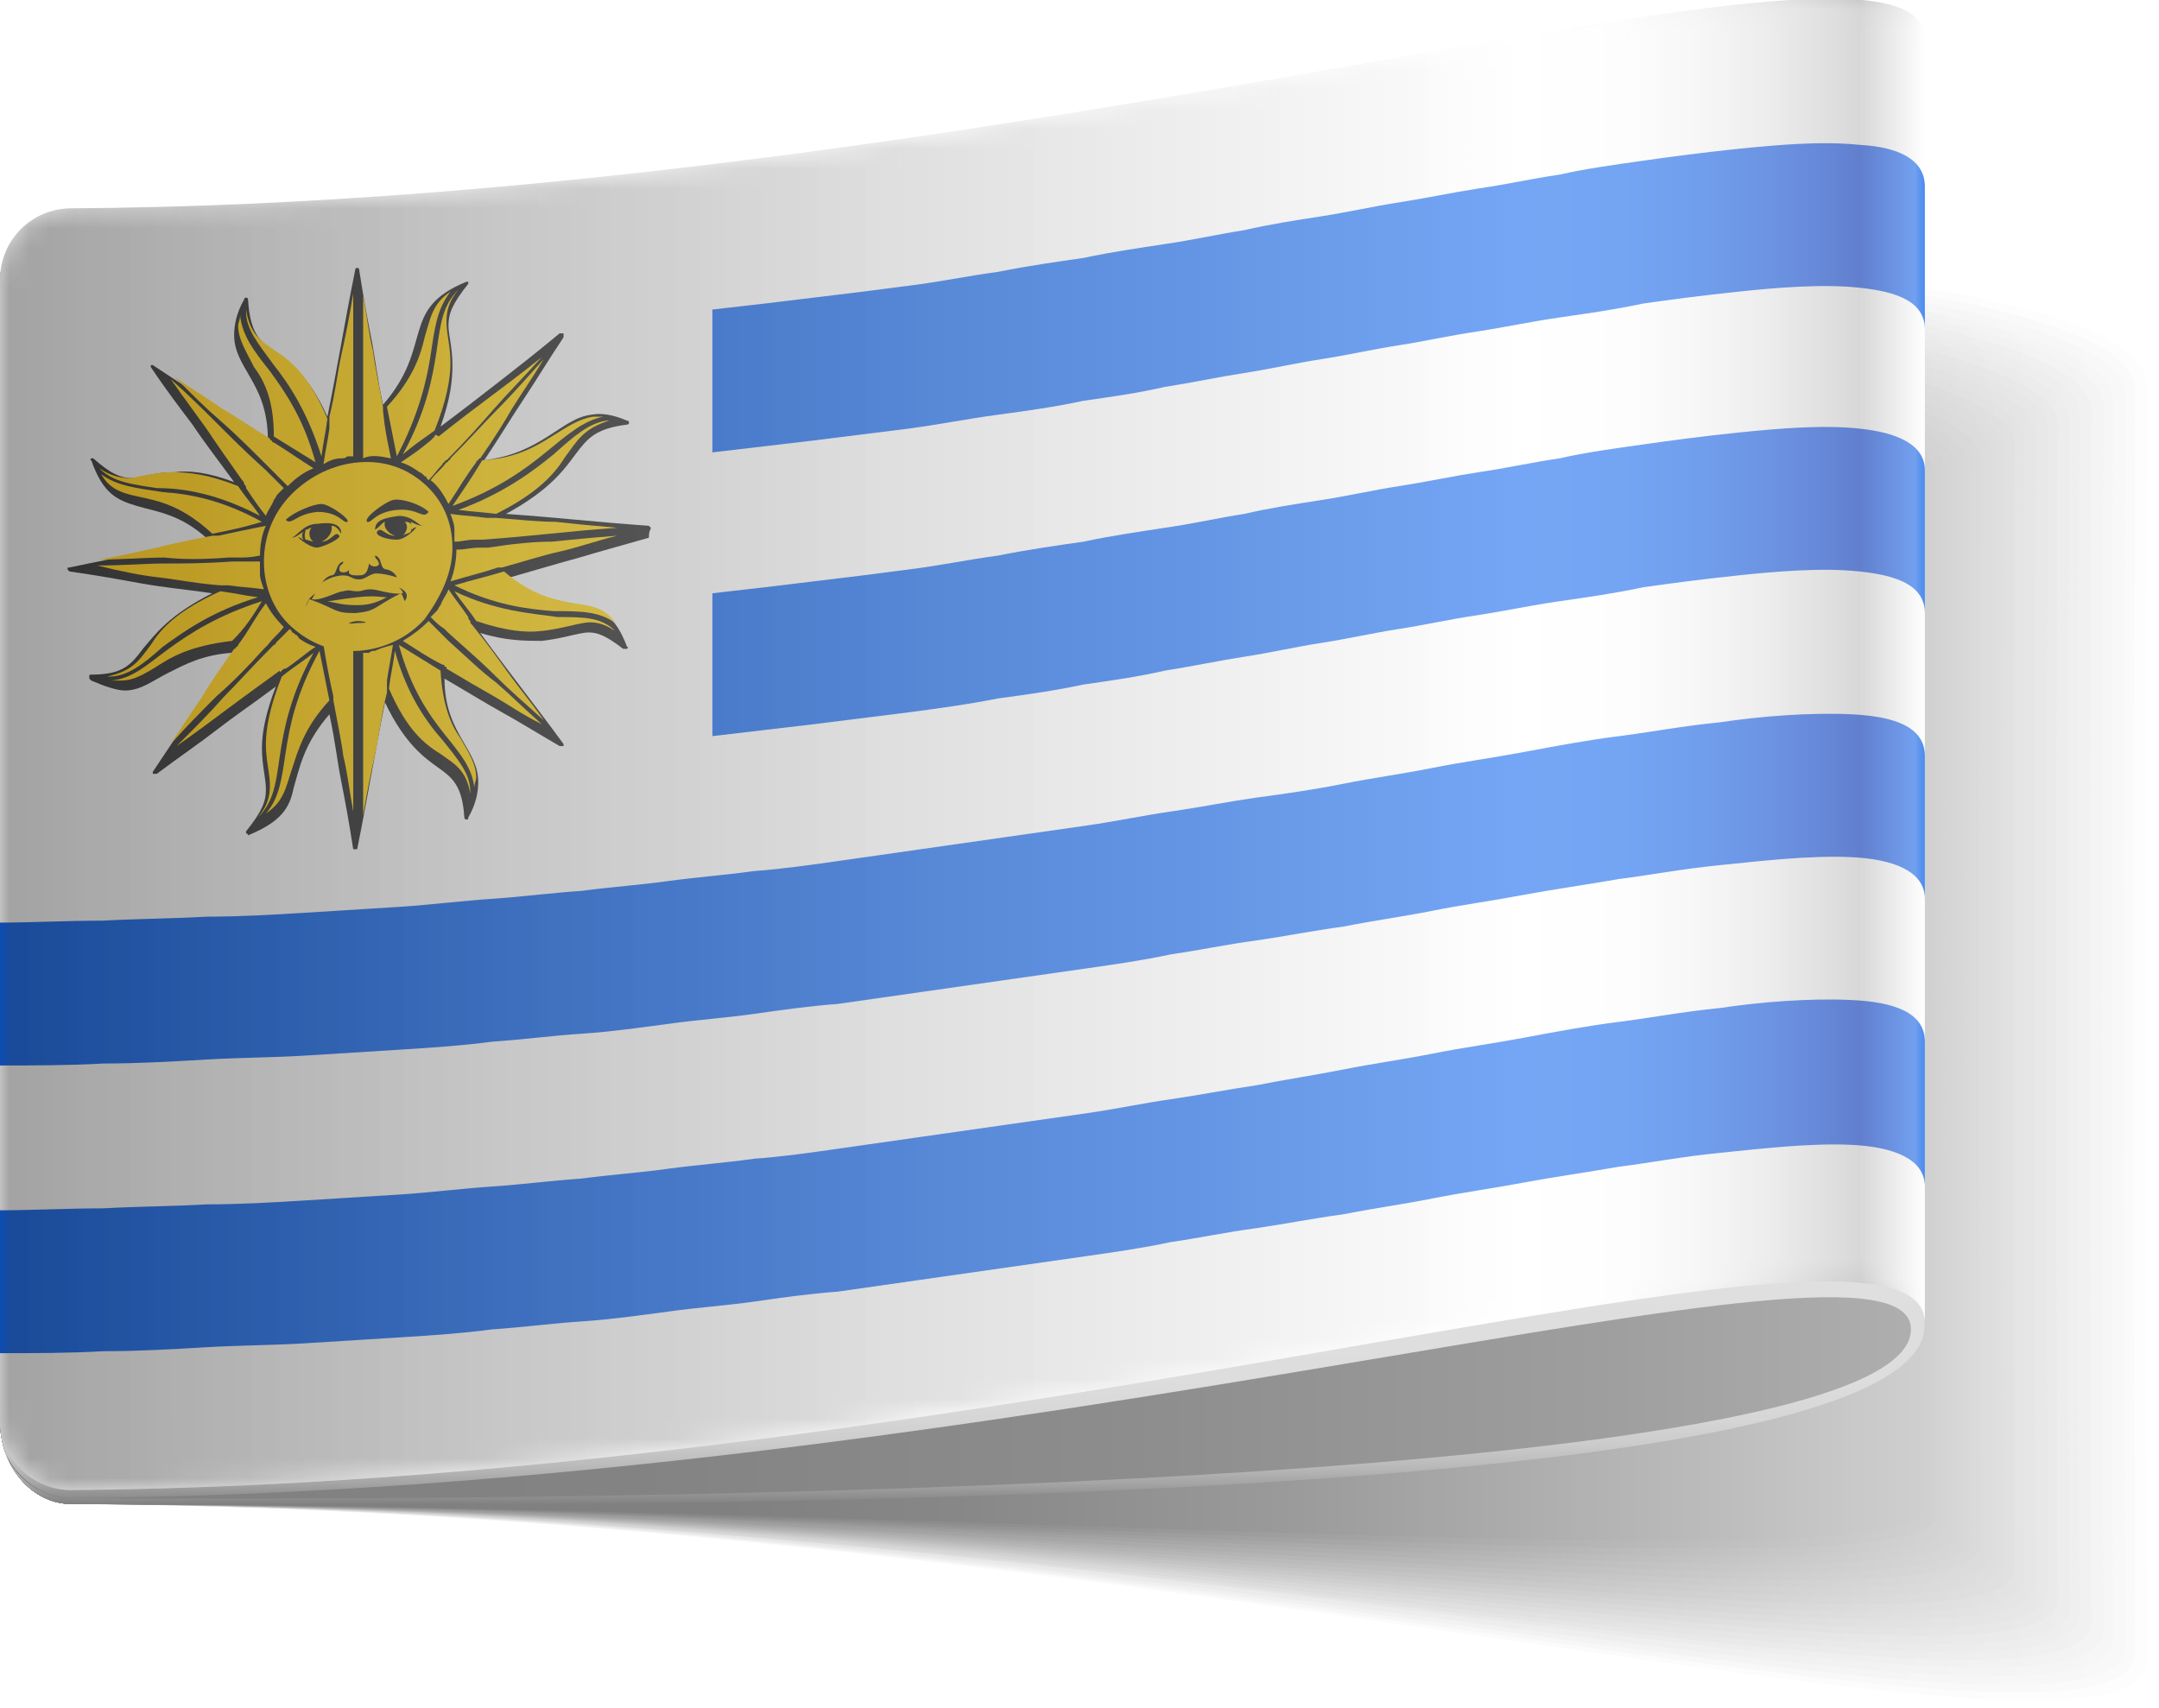 <?xml version="1.0" encoding="utf-8"?>
<!-- Generator: Adobe Illustrator 22.1.0, SVG Export Plug-In . SVG Version: 6.00 Build 0)  -->
<svg version="1.1" id="Layer_1" xmlns="http://www.w3.org/2000/svg" xmlns:xlink="http://www.w3.org/1999/xlink" x="0px" y="0px"
	 viewBox="0 0 108.8 86.1" style="enable-background:new 0 0 108.8 86.1;" xml:space="preserve">
<style type="text/css">
	.st0{fill:url(#SVGID_1_);}
	.st1{fill:url(#SVGID_2_);}
	.st2{fill:url(#SVGID_3_);}
	.st3{fill:url(#SVGID_4_);}
	.st4{fill:url(#SVGID_5_);}
	.st5{fill:url(#SVGID_6_);}
	.st6{fill:url(#SVGID_7_);}
	.st7{fill:url(#SVGID_8_);}
	.st8{fill:url(#SVGID_9_);}
	.st9{fill:url(#SVGID_10_);}
	.st10{fill:url(#SVGID_11_);}
	.st11{fill:url(#SVGID_12_);}
	.st12{fill:url(#SVGID_13_);}
	.st13{fill:url(#SVGID_14_);}
	.st14{fill:url(#SVGID_15_);}
	.st15{fill:url(#SVGID_16_);}
	.st16{fill:url(#SVGID_17_);}
	.st17{fill:url(#SVGID_18_);}
	.st18{fill:url(#SVGID_19_);}
	.st19{fill:url(#SVGID_20_);}
	.st20{fill:url(#SVGID_21_);}
	.st21{fill:url(#SVGID_22_);}
	.st22{fill:url(#SVGID_23_);}
	.st23{fill:url(#SVGID_24_);}
	.st24{fill:url(#SVGID_25_);}
	.st25{fill:url(#SVGID_26_);}
	.st26{fill:url(#SVGID_27_);}
	.st27{fill:url(#SVGID_28_);}
	.st28{fill:url(#SVGID_29_);}
	.st29{fill:url(#SVGID_30_);}
	.st30{fill:url(#SVGID_31_);}
	.st31{fill:url(#SVGID_32_);}
	.st32{fill:url(#SVGID_33_);}
	.st33{fill:url(#SVGID_34_);}
	.st34{fill:url(#SVGID_35_);}
	.st35{fill:url(#SVGID_36_);}
	.st36{fill:url(#SVGID_37_);}
	.st37{fill:url(#SVGID_38_);}
	.st38{fill:url(#SVGID_39_);}
	.st39{fill:url(#SVGID_40_);}
	.st40{fill:url(#SVGID_41_);}
	.st41{fill:url(#SVGID_42_);}
	.st42{fill:url(#SVGID_43_);}
	.st43{fill:url(#SVGID_44_);}
	.st44{fill:url(#SVGID_45_);}
	.st45{fill:url(#SVGID_46_);}
	.st46{fill:url(#SVGID_47_);}
	.st47{fill:url(#SVGID_48_);}
	.st48{fill:url(#SVGID_49_);}
	.st49{fill:url(#SVGID_50_);}
	.st50{fill:url(#SVGID_51_);}
	.st51{fill:url(#SVGID_52_);}
	.st52{fill:url(#SVGID_53_);}
	.st53{fill:url(#SVGID_54_);}
	.st54{fill:url(#SVGID_55_);}
	.st55{fill:url(#SVGID_56_);}
	.st56{fill:url(#SVGID_57_);}
	.st57{fill:url(#SVGID_58_);}
	.st58{fill:url(#SVGID_59_);}
	.st59{fill:url(#SVGID_60_);}
	.st60{fill:url(#SVGID_61_);}
	.st61{fill:url(#SVGID_62_);}
	.st62{fill:url(#SVGID_63_);}
	.st63{fill:url(#SVGID_64_);}
	.st64{fill:url(#SVGID_65_);}
	.st65{fill:url(#SVGID_66_);}
	.st66{fill:url(#SVGID_67_);}
	.st67{fill:url(#SVGID_68_);}
	.st68{fill:url(#SVGID_69_);}
	.st69{fill:url(#SVGID_70_);}
	.st70{filter:url(#Adobe_OpacityMaskFilter);}
	.st71{fill:url(#SVGID_72_);}
	.st72{opacity:0.38;mask:url(#SVGID_71_);}
	.st73{fill:url(#SVGID_73_);}
</style>
<g>
	<g>
		<g>
			<linearGradient id="SVGID_1_" gradientUnits="userSpaceOnUse" x1="1.000000e-03" y1="48.597" x2="108.781" y2="48.597">
				<stop  offset="0.375" style="stop-color:#FFFFFF"/>
				<stop  offset="1" style="stop-color:#FFFFFF"/>
			</linearGradient>
			<path class="st0" d="M3.6,11.1c-2,0-3.6,1.4-3.6,3.1c0,17.4,0,39.8,0,57.4c0,2.3,1.6,4.2,3.6,4.2C57,76.4,108.8,91.7,108.8,84
				c0-19.2,0-45.5,0-64.7C108.8,11.4,57,11.1,3.6,11.1z"/>
			<linearGradient id="SVGID_2_" gradientUnits="userSpaceOnUse" x1="1.000000e-03" y1="48.375" x2="108.222" y2="48.375">
				<stop  offset="0.375" style="stop-color:#F9F9F9"/>
				<stop  offset="1" style="stop-color:#FDFDFD"/>
			</linearGradient>
			<path class="st1" d="M3.6,11.1c-2,0-3.6,1.4-3.6,3.1c0,17.4,0,39.8,0,57.4c0,2.3,1.6,4.2,3.6,4.2c53.1,0.3,104.6,15.3,104.6,7.8
				c-0.1-19-0.1-45.1,0-64.1C108.2,11.8,56.7,11.1,3.6,11.1z"/>
			<linearGradient id="SVGID_3_" gradientUnits="userSpaceOnUse" x1="1.000000e-03" y1="48.169" x2="107.662" y2="48.169">
				<stop  offset="0.375" style="stop-color:#F3F3F3"/>
				<stop  offset="1" style="stop-color:#FAFAFA"/>
			</linearGradient>
			<path class="st2" d="M3.6,11.1c-2,0-3.6,1.4-3.6,3.1c0,17.4,0,39.8,0,57.4c0,2.3,1.6,4.2,3.6,4.2c52.8,0.3,104.1,14.8,104,7.4
				c-0.1-18.8-0.1-44.7,0-63.5C107.7,12.3,56.5,11.1,3.6,11.1z"/>
			<linearGradient id="SVGID_4_" gradientUnits="userSpaceOnUse" x1="1.000000e-03" y1="47.963" x2="107.102" y2="47.963">
				<stop  offset="0.375" style="stop-color:#EDEDED"/>
				<stop  offset="0.837" style="stop-color:#F4F4F4"/>
				<stop  offset="1" style="stop-color:#F8F8F8"/>
			</linearGradient>
			<path class="st3" d="M3.6,11.1c-2,0-3.6,1.4-3.6,3.1c0,17.4,0,39.8,0,57.4c0,2.3,1.6,4.2,3.6,4.2c52.5,0.3,103.5,14.2,103.5,7.1
				c-0.1-18.6-0.1-44.3,0-62.9C107.1,12.7,56.2,11.1,3.6,11.1z"/>
			<linearGradient id="SVGID_5_" gradientUnits="userSpaceOnUse" x1="1.000000e-03" y1="47.758" x2="106.542" y2="47.758">
				<stop  offset="0.375" style="stop-color:#E7E7E7"/>
				<stop  offset="0.749" style="stop-color:#EEEEEE"/>
				<stop  offset="1" style="stop-color:#F6F6F6"/>
			</linearGradient>
			<path class="st4" d="M3.6,11.1c-2,0-3.6,1.4-3.6,3.1c0,17.4,0,39.8,0,57.4c0,2.3,1.6,4.2,3.6,4.2c52.3,0.3,102.9,13.6,102.9,6.7
				c-0.1-18.4-0.1-43.9,0-62.2C106.6,13.1,55.9,11.2,3.6,11.1z"/>
			<linearGradient id="SVGID_6_" gradientUnits="userSpaceOnUse" x1="1.000000e-03" y1="47.552" x2="105.982" y2="47.552">
				<stop  offset="0.375" style="stop-color:#E1E1E1"/>
				<stop  offset="0.694" style="stop-color:#E8E8E8"/>
				<stop  offset="1" style="stop-color:#F4F4F4"/>
			</linearGradient>
			<path class="st5" d="M3.6,11.1c-2,0-3.6,1.4-3.6,3.1c0,17.4,0,39.8,0,57.4c0,2.3,1.6,4.2,3.6,4.2C55.6,76,106,88.8,106,82.1
				c-0.1-18.2-0.1-43.5,0-61.6C106,13.5,55.6,11.2,3.6,11.1z"/>
			<linearGradient id="SVGID_7_" gradientUnits="userSpaceOnUse" x1="1.000000e-03" y1="47.347" x2="105.422" y2="47.347">
				<stop  offset="0.375" style="stop-color:#DBDBDB"/>
				<stop  offset="0.664" style="stop-color:#E2E2E2"/>
				<stop  offset="1" style="stop-color:#F1F1F1"/>
			</linearGradient>
			<path class="st6" d="M3.6,11.1c-2,0-3.6,1.4-3.6,3.1c0,17.4,0,39.8,0,57.4c0,2.3,1.6,4.2,3.6,4.2c51.7,0.3,101.8,12.5,101.8,5.9
				c-0.1-18-0.1-43.1,0-61C105.4,13.9,55.3,11.2,3.6,11.1z"/>
			<linearGradient id="SVGID_8_" gradientUnits="userSpaceOnUse" x1="1.000000e-03" y1="47.142" x2="104.862" y2="47.142">
				<stop  offset="0.375" style="stop-color:#D5D5D5"/>
				<stop  offset="0.633" style="stop-color:#DCDCDC"/>
				<stop  offset="1" style="stop-color:#EFEFEF"/>
			</linearGradient>
			<path class="st7" d="M3.6,11.1c-2,0-3.6,1.4-3.6,3.1c0,17.4,0,39.8,0,57.4c0,2.3,1.6,4.2,3.6,4.2c51.4,0.3,101.3,12,101.2,5.5
				c-0.1-17.8-0.1-42.6,0-60.4C104.9,14.3,55,11.2,3.6,11.1z"/>
			<linearGradient id="SVGID_9_" gradientUnits="userSpaceOnUse" x1="1.000000e-03" y1="46.938" x2="104.302" y2="46.938">
				<stop  offset="0.375" style="stop-color:#CFCFCF"/>
				<stop  offset="0.609" style="stop-color:#D6D6D6"/>
				<stop  offset="0.951" style="stop-color:#EAEAEA"/>
				<stop  offset="1" style="stop-color:#EDEDED"/>
			</linearGradient>
			<path class="st8" d="M3.6,11.1c-2,0-3.6,1.4-3.6,3.1c0,17.4,0,39.8,0,57.4c0,2.3,1.6,4.2,3.6,4.2c51.1,0.2,100.7,11.4,100.7,5.2
				c-0.1-17.6-0.1-42.2,0-59.8C104.3,14.7,54.8,11.1,3.6,11.1z"/>
			<linearGradient id="SVGID_10_" gradientUnits="userSpaceOnUse" x1="1.000000e-03" y1="46.734" x2="103.743" y2="46.734">
				<stop  offset="0.375" style="stop-color:#C9C9C9"/>
				<stop  offset="0.594" style="stop-color:#D0D0D0"/>
				<stop  offset="0.914" style="stop-color:#E4E4E4"/>
				<stop  offset="1" style="stop-color:#EAEAEA"/>
			</linearGradient>
			<path class="st9" d="M3.6,11.1c-2,0-3.6,1.4-3.6,3.1c0,17.4,0,39.8,0,57.4c0,2.3,1.6,4.2,3.6,4.2c50.8,0.2,100.1,10.8,100.1,4.8
				c-0.1-17.4-0.1-41.8,0-59.2C103.8,15.2,54.5,11.1,3.6,11.1z"/>
			<linearGradient id="SVGID_11_" gradientUnits="userSpaceOnUse" x1="1.000000e-03" y1="46.53" x2="103.183" y2="46.53">
				<stop  offset="0.375" style="stop-color:#C3C3C3"/>
				<stop  offset="0.578" style="stop-color:#CACACA"/>
				<stop  offset="0.874" style="stop-color:#DEDEDE"/>
				<stop  offset="1" style="stop-color:#E8E8E8"/>
			</linearGradient>
			<path class="st10" d="M3.6,11.1c-2,0-3.6,1.4-3.6,3.1c0,17.4,0,39.8,0,57.4c0,2.3,1.6,4.2,3.6,4.2c50.6,0.2,99.6,10.3,99.6,4.4
				c-0.1-17.2-0.1-41.4,0-58.6C103.2,15.6,54.2,11.1,3.6,11.1z"/>
			<linearGradient id="SVGID_12_" gradientUnits="userSpaceOnUse" x1="1.000000e-03" y1="46.327" x2="102.623" y2="46.327">
				<stop  offset="0.375" style="stop-color:#BCBCBC"/>
				<stop  offset="0.561" style="stop-color:#C3C3C3"/>
				<stop  offset="0.833" style="stop-color:#D7D7D7"/>
				<stop  offset="1" style="stop-color:#E6E6E6"/>
			</linearGradient>
			<path class="st11" d="M3.6,11.1c-2,0-3.6,1.4-3.6,3.1c0,17.4,0,39.8,0,57.4c0,2.3,1.6,4.2,3.6,4.2c50.3,0.2,99,9.7,99,4
				c-0.1-17-0.1-41,0-58C102.6,16,53.9,11.1,3.6,11.1z"/>
			<linearGradient id="SVGID_13_" gradientUnits="userSpaceOnUse" x1="1.000000e-03" y1="46.124" x2="102.063" y2="46.124">
				<stop  offset="0.375" style="stop-color:#B6B6B6"/>
				<stop  offset="0.55" style="stop-color:#BDBDBD"/>
				<stop  offset="0.806" style="stop-color:#D1D1D1"/>
				<stop  offset="1" style="stop-color:#E4E4E4"/>
			</linearGradient>
			<path class="st12" d="M3.6,11.1c-2,0-3.6,1.4-3.6,3.1c0,17.4,0,39.8,0,57.4c0,2.3,1.6,4.2,3.6,4.2c50,0.2,98.5,9.1,98.4,3.7
				c-0.1-16.8-0.1-40.6,0-57.4C102.1,16.4,53.6,11.2,3.6,11.1z"/>
			<linearGradient id="SVGID_14_" gradientUnits="userSpaceOnUse" x1="1.000000e-03" y1="45.922" x2="101.503" y2="45.922">
				<stop  offset="0.375" style="stop-color:#B0B0B0"/>
				<stop  offset="0.543" style="stop-color:#B7B7B7"/>
				<stop  offset="0.788" style="stop-color:#CBCBCB"/>
				<stop  offset="1" style="stop-color:#E1E1E1"/>
			</linearGradient>
			<path class="st13" d="M3.6,11.1c-2,0-3.6,1.4-3.6,3.1c0,17.4,0,39.8,0,57.4c0,2.3,1.6,4.2,3.6,4.2c49.7,0.2,97.9,8.6,97.9,3.3
				c-0.1-16.6-0.1-40.2,0-56.8C101.5,16.8,53.4,11.2,3.6,11.1z"/>
			<linearGradient id="SVGID_15_" gradientUnits="userSpaceOnUse" x1="1.000000e-03" y1="45.721" x2="100.943" y2="45.721">
				<stop  offset="0.375" style="stop-color:#AAAAAA"/>
				<stop  offset="0.534" style="stop-color:#B1B1B1"/>
				<stop  offset="0.767" style="stop-color:#C5C5C5"/>
				<stop  offset="1" style="stop-color:#DFDFDF"/>
			</linearGradient>
			<path class="st14" d="M3.6,11.1c-2,0-3.6,1.4-3.6,3.1c0,17.4,0,39.8,0,57.4c0,2.3,1.6,4.2,3.6,4.2c49.4,0.2,97.3,8,97.3,2.9
				c-0.1-16.3-0.1-39.8,0-56.2C101,17.2,53.1,11.2,3.6,11.1z"/>
			<linearGradient id="SVGID_16_" gradientUnits="userSpaceOnUse" x1="1.000000e-03" y1="45.521" x2="100.383" y2="45.521">
				<stop  offset="0.375" style="stop-color:#A4A4A4"/>
				<stop  offset="0.526" style="stop-color:#ABABAB"/>
				<stop  offset="0.748" style="stop-color:#BFBFBF"/>
				<stop  offset="1" style="stop-color:#DDDDDD"/>
			</linearGradient>
			<path class="st15" d="M3.6,11.1c-2,0-3.6,1.4-3.6,3.1c0,17.4,0,39.8,0,57.4c0,2.3,1.6,4.2,3.6,4.2c49.1,0.2,96.8,7.4,96.8,2.5
				c-0.1-16.1-0.1-39.4,0-55.5C100.4,17.7,52.8,11.2,3.6,11.1z"/>
			<linearGradient id="SVGID_17_" gradientUnits="userSpaceOnUse" x1="1.000000e-03" y1="45.322" x2="99.824" y2="45.322">
				<stop  offset="0.375" style="stop-color:#9E9E9E"/>
				<stop  offset="0.521" style="stop-color:#A5A5A5"/>
				<stop  offset="0.735" style="stop-color:#B9B9B9"/>
				<stop  offset="0.99" style="stop-color:#D9D9D9"/>
				<stop  offset="1" style="stop-color:#DADADA"/>
			</linearGradient>
			<path class="st16" d="M3.6,11.1c-2,0-3.6,1.4-3.6,3.1c0,17.4,0,39.8,0,57.4c0,2.3,1.6,4.2,3.6,4.2c48.9,0.2,96.2,6.9,96.2,2.1
				c-0.1-15.9-0.1-39,0-54.9C99.8,18.1,52.5,11.2,3.6,11.1z"/>
			<linearGradient id="SVGID_18_" gradientUnits="userSpaceOnUse" x1="1.000000e-03" y1="45.124" x2="99.264" y2="45.124">
				<stop  offset="0.375" style="stop-color:#989898"/>
				<stop  offset="0.515" style="stop-color:#9F9F9F"/>
				<stop  offset="0.72" style="stop-color:#B3B3B3"/>
				<stop  offset="0.963" style="stop-color:#D3D3D3"/>
				<stop  offset="1" style="stop-color:#D8D8D8"/>
			</linearGradient>
			<path class="st17" d="M3.6,11.1c-2,0-3.6,1.4-3.6,3.1c0,17.4,0,39.8,0,57.4c0,2.3,1.6,4.2,3.6,4.2c48.6,0.1,95.7,6.3,95.6,1.8
				c-0.1-15.7-0.1-38.6,0-54.3C99.3,18.5,52.2,11.2,3.6,11.1z"/>
			<linearGradient id="SVGID_19_" gradientUnits="userSpaceOnUse" x1="1.000000e-03" y1="44.929" x2="98.704" y2="44.929">
				<stop  offset="0.375" style="stop-color:#929292"/>
				<stop  offset="0.509" style="stop-color:#999999"/>
				<stop  offset="0.706" style="stop-color:#ADADAD"/>
				<stop  offset="0.94" style="stop-color:#CDCDCD"/>
				<stop  offset="1" style="stop-color:#D6D6D6"/>
			</linearGradient>
			<path class="st18" d="M3.6,11.1c-2,0-3.6,1.4-3.6,3.1c0,17.4,0,39.8,0,57.4c0,2.3,1.6,4.2,3.6,4.2c48.3,0.1,95.1,5.7,95.1,1.4
				c-0.1-15.5-0.1-38.2,0-53.7C98.7,18.9,52,11.2,3.6,11.1z"/>
			<linearGradient id="SVGID_20_" gradientUnits="userSpaceOnUse" x1="1.000000e-03" y1="44.735" x2="98.144" y2="44.735">
				<stop  offset="0.375" style="stop-color:#8C8C8C"/>
				<stop  offset="0.504" style="stop-color:#939393"/>
				<stop  offset="0.693" style="stop-color:#A7A7A7"/>
				<stop  offset="0.918" style="stop-color:#C7C7C7"/>
				<stop  offset="1" style="stop-color:#D4D4D4"/>
			</linearGradient>
			<path class="st19" d="M3.6,11.1c-2,0-3.6,1.4-3.6,3.1c0,17.4,0,39.8,0,57.4c0,2.3,1.6,4.2,3.6,4.2c48,0.1,94.5,5.2,94.5,1
				c-0.1-15.3-0.1-37.8,0-53.1C98.2,19.3,51.7,11.2,3.6,11.1z"/>
			<linearGradient id="SVGID_21_" gradientUnits="userSpaceOnUse" x1="1.000000e-03" y1="44.544" x2="97.584" y2="44.544">
				<stop  offset="0.375" style="stop-color:#868686"/>
				<stop  offset="0.501" style="stop-color:#8D8D8D"/>
				<stop  offset="0.685" style="stop-color:#A1A1A1"/>
				<stop  offset="0.903" style="stop-color:#C1C1C1"/>
				<stop  offset="1" style="stop-color:#D1D1D1"/>
			</linearGradient>
			<path class="st20" d="M3.6,11.1c-2,0-3.6,1.4-3.6,3.1c0,17.4,0,39.8,0,57.4c0,2.3,1.6,4.2,3.6,4.2c47.7,0.1,94,4.6,94,0.6
				c-0.1-15.1-0.1-37.4,0-52.5C97.6,19.7,51.4,11.2,3.6,11.1z"/>
			<linearGradient id="SVGID_22_" gradientUnits="userSpaceOnUse" x1="1.000000e-03" y1="44.367" x2="97.024" y2="44.367">
				<stop  offset="0.375" style="stop-color:#808080"/>
				<stop  offset="0.496" style="stop-color:#878787"/>
				<stop  offset="0.674" style="stop-color:#9B9B9B"/>
				<stop  offset="0.885" style="stop-color:#BBBBBB"/>
				<stop  offset="1" style="stop-color:#CFCFCF"/>
			</linearGradient>
			<path class="st21" d="M3.6,11.1c-2,0-3.6,1.4-3.6,3.1c0,17.4,0,39.8,0,57.4c0,2.3,1.6,4.2,3.6,4.2C51.1,75.9,97.1,79.8,97,76
				c0-14.9,0-37,0-51.9C97.1,20.2,51.1,11.5,3.6,11.1z"/>
		</g>
		<g>
			<g>
				<linearGradient id="SVGID_23_" gradientUnits="userSpaceOnUse" x1="1.000000e-03" y1="67.055" x2="97.024" y2="67.055">
					<stop  offset="0" style="stop-color:#808080"/>
					<stop  offset="0.328" style="stop-color:#838383"/>
					<stop  offset="0.591" style="stop-color:#8D8D8D"/>
					<stop  offset="0.83" style="stop-color:#9E9E9E"/>
					<stop  offset="1" style="stop-color:#AFAFAF"/>
				</linearGradient>
				<path class="st22" d="M0,71.6c0,2.3,1.6,4.2,3.6,4.2c47.5,0.3,93.4-1.9,93.4-9C97,45.2,0,71.6,0,71.6z"/>
				<g>
					<linearGradient id="SVGID_24_" gradientUnits="userSpaceOnUse" x1="48.513" y1="58.308" x2="48.513" y2="75.82">
						<stop  offset="0.35" style="stop-color:#DFDFDF"/>
						<stop  offset="0.645" style="stop-color:#DDDDDD"/>
						<stop  offset="0.752" style="stop-color:#D6D6D6"/>
						<stop  offset="0.828" style="stop-color:#CBCBCB"/>
						<stop  offset="0.889" style="stop-color:#BABABA"/>
						<stop  offset="0.941" style="stop-color:#A4A4A4"/>
						<stop  offset="0.987" style="stop-color:#898989"/>
						<stop  offset="1" style="stop-color:#808080"/>
					</linearGradient>
					<path class="st23" d="M0,71.6L0,71.6c0,2.3,1.6,4.2,3.6,4.2c47.5,0.4,93.3-1.1,93.4-9C97,45.2,0,71.6,0,71.6z M3.6,75.5
						c-0.1,0-0.3,0-0.4,0c-1.5-0.2-2.7-1.3-3.1-2.7C0.6,74.3,2,75.5,3.6,75.5c47.5-0.3,92.7-14.9,92.7-8.5
						C96.3,73.6,51.1,75.8,3.6,75.5z"/>
				</g>
			</g>
			<linearGradient id="SVGID_25_" gradientUnits="userSpaceOnUse" x1="1.000000e-03" y1="37.598" x2="97.024" y2="37.598">
				<stop  offset="0" style="stop-color:#DFDFDF"/>
				<stop  offset="2.097060e-02" style="stop-color:#E1E1E1"/>
				<stop  offset="0.243" style="stop-color:#F2F2F2"/>
				<stop  offset="0.487" style="stop-color:#FCFCFC"/>
				<stop  offset="0.791" style="stop-color:#FFFFFF"/>
				<stop  offset="0.842" style="stop-color:#FCFCFC"/>
				<stop  offset="0.882" style="stop-color:#F2F2F2"/>
				<stop  offset="0.919" style="stop-color:#E1E1E1"/>
				<stop  offset="0.954" style="stop-color:#C9C9C9"/>
				<stop  offset="0.966" style="stop-color:#BFBFBF"/>
				<stop  offset="1" style="stop-color:#FFFFFF"/>
			</linearGradient>
			<path class="st24" d="M3.6,10.5L3.6,10.5c-2,0-3.6,1.6-3.6,3.6c0,19.1,0,38.3,0,57.4c0,2,1.6,3.6,3.6,3.6
				c47.5-0.4,93.5-16.1,93.4-8.4c0-21.6,0-43.1,0-64.7C97.1-5.6,51.2,10.2,3.6,10.5z"/>
			<g>
				<linearGradient id="SVGID_26_" gradientUnits="userSpaceOnUse" x1="1.803777e-03" y1="14.919" x2="97.025" y2="14.919">
					<stop  offset="0" style="stop-color:#0050CF"/>
					<stop  offset="2.097060e-02" style="stop-color:#0252D1"/>
					<stop  offset="0.243" style="stop-color:#1363E2"/>
					<stop  offset="0.487" style="stop-color:#1D6DEC"/>
					<stop  offset="0.791" style="stop-color:#2070EF"/>
					<stop  offset="0.842" style="stop-color:#1E6DEC"/>
					<stop  offset="0.882" style="stop-color:#1963E2"/>
					<stop  offset="0.919" style="stop-color:#1152D1"/>
					<stop  offset="0.954" style="stop-color:#053AB9"/>
					<stop  offset="0.966" style="stop-color:#0030AF"/>
					<stop  offset="1" style="stop-color:#2070EF"/>
				</linearGradient>
				<path class="st25" d="M93.7,7.3c-1.9-0.2-4.1,0-6.1,0.2c-1.9,0.2-3.4,0.4-4.8,0.6c-1.4,0.2-2.9,0.4-4.2,0.7
					c-1.4,0.2-2.7,0.5-4.1,0.7c-1.3,0.2-2.7,0.5-4,0.7c-1.3,0.2-2.6,0.5-3.9,0.7c-1.3,0.2-2.6,0.4-3.9,0.7c-1.3,0.2-2.6,0.5-4,0.7
					c-1.3,0.2-2.7,0.4-4.1,0.7c-1.4,0.2-2.8,0.4-4.3,0.7c-1.5,0.2-2.9,0.5-4.5,0.7c-1.5,0.2-3.1,0.4-4.8,0.6
					c-1.6,0.2-3.3,0.4-5.1,0.6c0,1.4,0,5.7,0,7.2c1.7-0.2,3.4-0.4,5.1-0.6c1.6-0.2,3.2-0.4,4.8-0.6c1.5-0.2,3-0.5,4.5-0.7
					c1.5-0.2,2.9-0.4,4.3-0.7c1.4-0.2,2.8-0.4,4.1-0.7c1.3-0.2,2.7-0.5,4-0.7c1.3-0.2,2.6-0.5,3.9-0.7c1.3-0.2,2.6-0.5,3.9-0.7
					c1.3-0.2,2.6-0.5,4-0.7c1.3-0.2,2.7-0.5,4.1-0.7c1.4-0.2,2.8-0.4,4.2-0.7c1.4-0.2,2.9-0.4,4.8-0.6c1.9-0.2,4.2-0.4,6.1-0.2
					c1.9,0.2,3.3,0.7,3.3,2.1c0-1.4,0-5.7,0-7.2C97,8,95.6,7.4,93.7,7.3z"/>
				<linearGradient id="SVGID_27_" gradientUnits="userSpaceOnUse" x1="1.797841e-03" y1="29.293" x2="97.025" y2="29.293">
					<stop  offset="0" style="stop-color:#0050CF"/>
					<stop  offset="2.097060e-02" style="stop-color:#0252D1"/>
					<stop  offset="0.243" style="stop-color:#1363E2"/>
					<stop  offset="0.487" style="stop-color:#1D6DEC"/>
					<stop  offset="0.791" style="stop-color:#2070EF"/>
					<stop  offset="0.842" style="stop-color:#1E6DEC"/>
					<stop  offset="0.882" style="stop-color:#1963E2"/>
					<stop  offset="0.919" style="stop-color:#1152D1"/>
					<stop  offset="0.954" style="stop-color:#053AB9"/>
					<stop  offset="0.966" style="stop-color:#0030AF"/>
					<stop  offset="1" style="stop-color:#2070EF"/>
				</linearGradient>
				<path class="st26" d="M93.7,21.6c-1.9-0.2-4.1,0-6.1,0.2c-1.9,0.2-3.4,0.4-4.8,0.6c-1.4,0.2-2.9,0.4-4.2,0.7
					c-1.4,0.2-2.7,0.5-4.1,0.7c-1.3,0.2-2.7,0.5-4,0.7c-1.3,0.2-2.6,0.5-3.9,0.7c-1.3,0.2-2.6,0.4-3.9,0.7c-1.3,0.2-2.6,0.5-4,0.7
					c-1.3,0.2-2.7,0.4-4.1,0.7c-1.4,0.2-2.8,0.4-4.3,0.7c-1.5,0.2-2.9,0.5-4.5,0.7c-1.5,0.2-3.1,0.4-4.8,0.6
					c-1.6,0.2-3.3,0.4-5.1,0.6c0,1.4,0,5.7,0,7.2c1.7-0.2,3.4-0.4,5.1-0.6c1.6-0.2,3.2-0.4,4.8-0.6c1.5-0.2,3-0.4,4.5-0.7
					c1.5-0.2,2.9-0.4,4.3-0.7c1.4-0.2,2.8-0.4,4.1-0.7c1.3-0.2,2.7-0.5,4-0.7c1.3-0.2,2.6-0.5,3.9-0.7c1.3-0.2,2.6-0.5,3.9-0.7
					c1.3-0.2,2.6-0.5,4-0.7c1.3-0.2,2.7-0.5,4.1-0.7c1.4-0.2,2.8-0.4,4.2-0.7c1.4-0.2,2.9-0.4,4.8-0.6c1.9-0.2,4.2-0.4,6.1-0.2
					c1.9,0.2,3.3,0.7,3.3,2.1c0-1.4,0-5.8,0-7.2C97,22.4,95.6,21.8,93.7,21.6z"/>
				<linearGradient id="SVGID_28_" gradientUnits="userSpaceOnUse" x1="1.000000e-03" y1="44.811" x2="97.024" y2="44.811">
					<stop  offset="0" style="stop-color:#0050CF"/>
					<stop  offset="2.097060e-02" style="stop-color:#0252D1"/>
					<stop  offset="0.243" style="stop-color:#1363E2"/>
					<stop  offset="0.487" style="stop-color:#1D6DEC"/>
					<stop  offset="0.791" style="stop-color:#2070EF"/>
					<stop  offset="0.842" style="stop-color:#1E6DEC"/>
					<stop  offset="0.882" style="stop-color:#1963E2"/>
					<stop  offset="0.919" style="stop-color:#1152D1"/>
					<stop  offset="0.954" style="stop-color:#053AB9"/>
					<stop  offset="0.966" style="stop-color:#0030AF"/>
					<stop  offset="1" style="stop-color:#2070EF"/>
				</linearGradient>
				<path class="st27" d="M93.3,36c-2.1-0.1-4.6,0.1-6.6,0.4c-2,0.2-3.5,0.5-5.1,0.7c-1.6,0.2-3.2,0.5-4.8,0.8
					c-1.6,0.3-3.1,0.5-4.6,0.8c-1.5,0.3-3,0.5-4.5,0.8c-1.5,0.3-2.9,0.5-4.4,0.7c-1.4,0.2-2.9,0.5-4.3,0.7c-1.4,0.2-2.8,0.5-4.2,0.7
					c-1.4,0.2-2.8,0.4-4.2,0.6c-1.4,0.2-2.8,0.4-4.2,0.6c-1.4,0.2-2.8,0.4-4.2,0.6c-1.4,0.2-2.8,0.4-4.2,0.5
					c-1.4,0.2-2.8,0.3-4.3,0.5c-1.4,0.2-2.9,0.3-4.4,0.5c-1.5,0.1-3,0.3-4.5,0.4c-1.5,0.1-3.1,0.3-4.6,0.4c-1.6,0.1-3.2,0.2-4.8,0.3
					c-1.6,0.1-3.3,0.2-5,0.2c-1.7,0.1-3.4,0.1-5.2,0.2c-1.8,0-3.6,0.1-5.4,0.1c0,2.4,0,4.8,0,7.2c1.9,0,3.7,0,5.4-0.1
					c1.8,0,3.5-0.1,5.2-0.2c1.7-0.1,3.4-0.1,5-0.2c1.6-0.1,3.2-0.2,4.8-0.3c1.6-0.1,3.1-0.2,4.6-0.4c1.5-0.1,3-0.3,4.5-0.4
					c1.5-0.1,2.9-0.3,4.4-0.5c1.4-0.2,2.9-0.3,4.3-0.5c1.4-0.2,2.8-0.4,4.2-0.5c1.4-0.2,2.8-0.4,4.2-0.6c1.4-0.2,2.8-0.4,4.2-0.6
					c1.4-0.2,2.8-0.4,4.2-0.6c1.4-0.2,2.8-0.4,4.2-0.7c1.4-0.2,2.8-0.5,4.3-0.7c1.4-0.2,2.9-0.5,4.4-0.7c1.5-0.3,3-0.5,4.5-0.8
					c1.5-0.3,3-0.5,4.6-0.8c1.6-0.3,3.1-0.5,4.8-0.8c1.6-0.2,3.1-0.5,5.1-0.7c2-0.2,4.5-0.5,6.6-0.4c2.1,0.1,3.7,0.7,3.7,2.1
					c0-1.4,0-5.7,0-7.2C97,36.6,95.4,36.1,93.3,36z"/>
				<linearGradient id="SVGID_29_" gradientUnits="userSpaceOnUse" x1="1.000000e-03" y1="59.185" x2="97.024" y2="59.185">
					<stop  offset="0" style="stop-color:#0050CF"/>
					<stop  offset="2.097060e-02" style="stop-color:#0252D1"/>
					<stop  offset="0.243" style="stop-color:#1363E2"/>
					<stop  offset="0.487" style="stop-color:#1D6DEC"/>
					<stop  offset="0.791" style="stop-color:#2070EF"/>
					<stop  offset="0.842" style="stop-color:#1E6DEC"/>
					<stop  offset="0.882" style="stop-color:#1963E2"/>
					<stop  offset="0.919" style="stop-color:#1152D1"/>
					<stop  offset="0.954" style="stop-color:#053AB9"/>
					<stop  offset="0.966" style="stop-color:#0030AF"/>
					<stop  offset="1" style="stop-color:#2070EF"/>
				</linearGradient>
				<path class="st28" d="M97,52.5c0-1.5-1.6-2-3.7-2.1c-2.1-0.1-4.6,0.1-6.6,0.4c-2,0.2-3.5,0.5-5.1,0.7c-1.6,0.2-3.2,0.5-4.8,0.8
					c-1.6,0.3-3.1,0.5-4.6,0.8c-1.5,0.3-3,0.5-4.5,0.8c-1.5,0.3-2.9,0.5-4.4,0.8c-1.4,0.2-2.9,0.5-4.3,0.7c-1.4,0.2-2.8,0.5-4.2,0.7
					c-1.4,0.2-2.8,0.4-4.2,0.6c-1.4,0.2-2.8,0.4-4.2,0.6c-1.4,0.2-2.8,0.4-4.2,0.6c-1.4,0.2-2.8,0.4-4.2,0.5
					c-1.4,0.2-2.8,0.3-4.3,0.5c-1.4,0.2-2.9,0.3-4.4,0.5c-1.5,0.1-3,0.3-4.5,0.4c-1.5,0.1-3.1,0.3-4.6,0.4c-1.6,0.1-3.2,0.2-4.8,0.3
					c-1.6,0.1-3.3,0.2-5,0.2c-1.7,0.1-3.4,0.1-5.2,0.2c-1.8,0-3.6,0.1-5.4,0.1c0,2.4,0,4.8,0,7.2c1.9,0,3.7,0,5.4-0.1
					c1.8,0,3.5-0.1,5.2-0.2c1.7-0.1,3.4-0.1,5-0.2c1.6-0.1,3.2-0.2,4.8-0.3c1.6-0.1,3.1-0.2,4.6-0.4c1.5-0.1,3-0.3,4.5-0.4
					c1.5-0.1,2.9-0.3,4.4-0.5c1.4-0.2,2.9-0.3,4.3-0.5c1.4-0.2,2.8-0.4,4.2-0.5c1.4-0.2,2.8-0.4,4.2-0.6c1.4-0.2,2.8-0.4,4.2-0.6
					c1.4-0.2,2.8-0.4,4.2-0.6c1.4-0.2,2.8-0.4,4.2-0.7c1.4-0.2,2.8-0.5,4.3-0.7c1.4-0.2,2.9-0.5,4.4-0.7c1.5-0.3,3-0.5,4.5-0.8
					c1.5-0.3,3-0.5,4.6-0.8c1.6-0.3,3.1-0.5,4.8-0.8c1.6-0.2,3.1-0.5,5.1-0.7c2-0.2,4.5-0.5,6.6-0.4c2.1,0.1,3.7,0.7,3.7,2.1
					C97,58.2,97,53.9,97,52.5z"/>
			</g>
			<g>
				<linearGradient id="SVGID_30_" gradientUnits="userSpaceOnUse" x1="1.170078e-03" y1="27.935" x2="97.026" y2="27.935">
					<stop  offset="0" style="stop-color:#242424"/>
					<stop  offset="0.335" style="stop-color:#2D2D2D"/>
					<stop  offset="0.791" style="stop-color:#303030"/>
					<stop  offset="0.867" style="stop-color:#2D2D2D"/>
					<stop  offset="0.927" style="stop-color:#232323"/>
					<stop  offset="0.966" style="stop-color:#181818"/>
					<stop  offset="1" style="stop-color:#303030"/>
				</linearGradient>
				<path class="st29" d="M32.8,26.6C32.8,26.6,32.8,26.6,32.8,26.6C32.8,26.6,32.8,26.6,32.8,26.6C32.8,26.6,32.8,26.5,32.8,26.6
					c-0.1-0.1-0.1-0.1-0.1-0.1c-1.4-0.1-2.5-0.2-3.6-0.3c-1.1-0.1-2.2-0.2-3.6-0.3c2.2-1.2,2.9-2.2,3.5-3c0.6-0.8,1-1.3,2.6-1.5
					c0,0,0,0,0,0c0,0,0.1,0,0.1-0.1c0,0,0,0,0,0c0,0,0,0,0,0c0,0,0,0,0,0c0,0,0-0.1-0.1-0.1c0,0,0,0,0,0c-0.7-0.3-1.3-0.4-1.8-0.3
					c-0.8,0.1-1.4,0.6-2.2,1.1c-0.8,0.5-1.7,1-3.2,1.2c0.8-1.2,1.4-2.2,2-3.1c0.6-0.9,1.2-1.9,2-3.1c0-0.1,0-0.1,0-0.2
					c0,0-0.1,0-0.2,0c-1.2,1-2.1,1.7-3,2.4c-0.9,0.7-1.8,1.4-3,2.3c0.5-1.4,0.6-2.3,0.6-3.1c0-0.9-0.2-1.5-0.2-2
					c0-0.6,0.2-1.1,1-2.1c0,0,0,0,0,0c0,0,0-0.1,0-0.1c0,0,0,0,0,0c0,0,0,0,0,0c0,0,0,0,0,0c0,0-0.1,0-0.1,0c0,0,0,0,0,0
					c-1.7,0.7-2.1,1.5-2.4,2.5c-0.3,1-0.5,2.2-1.8,3.7c-0.3-1.4-0.4-2.4-0.6-3.4c-0.2-1-0.4-2.1-0.6-3.4c0-0.1-0.1-0.1-0.1-0.1
					c0,0,0,0,0,0c0,0,0,0,0,0c0,0,0,0,0,0c0,0,0,0,0,0l0,0h0c0,0,0,0,0,0c-0.1,0-0.1,0.1-0.1,0.1c-0.3,1.5-0.5,2.6-0.7,3.7
					c-0.2,1.1-0.4,2.2-0.7,3.7c-1-2.2-2-2.8-2.7-3.3c-0.7-0.5-1.2-0.9-1.3-2.6c0,0,0,0,0,0c0,0,0-0.1-0.1-0.1c0,0,0,0,0,0
					c0,0,0,0,0,0c0,0,0,0,0,0c0,0-0.1,0-0.1,0.1c0,0,0,0,0,0c0,0,0,0,0,0c0,0,0,0,0,0c0,0,0,0,0,0c-0.4,0.7-0.5,1.3-0.5,1.8
					c0,0.8,0.4,1.4,0.8,2.1c0.4,0.7,0.9,1.6,0.9,3.2c-1.2-0.7-2-1.3-2.9-1.9c-0.9-0.6-1.7-1.1-2.9-1.9c0,0,0,0-0.1,0c0,0,0,0,0,0
					c0,0,0,0,0,0h0c0,0,0,0,0,0c0,0,0,0,0,0c0,0,0,0,0,0c0,0,0,0,0,0c0,0,0,0,0,0h0c0,0,0,0,0,0v0c0,0,0,0,0,0c0,0,0,0,0,0
					c0,0,0,0,0,0c0,0,0,0.1,0,0.1c0,0,0,0,0,0c0,0,0,0,0,0c0,0,0,0,0,0c0.8,1.2,1.5,2.1,2.1,2.9c0.6,0.9,1.3,1.8,2.1,2.9
					c-1.3-0.5-2.3-0.6-3-0.5c-0.9,0-1.5,0.2-2.1,0.3c-0.6,0-1.1-0.2-2-1c0,0,0,0,0,0c0,0-0.1,0-0.1,0c0,0,0,0,0,0c0,0,0,0,0,0
					c0,0,0,0,0,0c0,0-0.1,0.1,0,0.1c0,0,0,0,0,0c0.6,1.7,1.3,2,2.3,2.3c1,0.3,2.2,0.4,3.6,1.7c-1.4,0.3-2.4,0.5-3.5,0.7
					c-1,0.2-2.1,0.4-3.5,0.7c-0.1,0-0.1,0-0.1,0.1c0,0,0,0,0,0c0,0,0,0,0,0c0,0,0,0,0,0c0,0,0,0,0,0c0,0,0,0,0,0c0,0,0,0,0,0
					c0,0,0,0,0,0c0,0,0,0,0,0c0,0,0,0,0,0c0,0,0,0,0,0c0,0,0,0,0,0c0,0,0,0,0,0c0,0,0,0,0,0c0,0,0,0,0,0c0,0,0,0,0,0c0,0,0,0,0,0
					c0,0,0,0,0,0c0,0,0,0,0,0c0,0,0.1,0.1,0.1,0.1c1.4,0.2,2.5,0.4,3.6,0.6c1.1,0.2,2.2,0.3,3.6,0.5c-2.2,1.1-2.9,2.1-3.5,2.8
					c-0.6,0.8-1,1.3-2.6,1.3c0,0,0,0,0,0c-0.1,0-0.1,0-0.1,0.1c0,0,0,0,0,0c0,0,0,0,0,0c0,0,0,0.1,0,0.1c0,0,0,0,0,0
					c0,0,0,0,0.1,0.1c0,0,0,0,0,0c0,0,0,0,0,0c0,0,0,0,0,0c0.7,0.3,1.3,0.5,1.7,0.5c0.8,0,1.4-0.5,2.2-0.9c0.8-0.4,1.7-0.9,3.2-1
					c-0.8,1.2-1.4,2.1-2,3c-0.6,0.9-1.2,1.8-2,3c0,0,0,0,0,0l0,0c0,0,0,0,0,0c0,0,0,0,0,0c0,0,0,0,0,0c0,0,0,0.1,0,0.1c0,0,0,0,0,0
					c0,0,0,0,0,0c0,0,0,0,0.1,0h0c0,0,0,0,0,0c0,0,0,0,0,0c0,0,0.1,0,0.1,0c1.2-0.9,2.1-1.5,3-2.2c0.9-0.7,1.8-1.3,3-2.2
					c-0.5,1.3-0.7,2.3-0.7,3.1c0,0.9,0.2,1.5,0.2,2.1c0,0.6-0.2,1.1-1,2.1c0,0,0,0,0,0c0,0,0,0.1,0,0.1c0,0,0,0,0,0c0,0,0,0,0,0
					c0,0,0.1,0,0.1,0.1c0,0,0,0,0,0h0c0,0,0,0,0,0c0,0,0,0,0,0l0,0c1.7-0.7,2.1-1.4,2.3-2.4c0.3-1,0.5-2.2,1.8-3.7
					c0.3,1.4,0.4,2.4,0.6,3.4c0.2,1,0.4,2.1,0.6,3.4c0,0,0,0,0,0c0,0,0,0,0,0l0,0c0,0,0,0,0,0c0,0,0,0,0.1,0c0,0,0,0,0,0
					c0,0,0,0,0,0h0c0,0,0,0,0,0c0,0,0,0,0,0c0,0,0,0,0,0c0,0,0,0,0,0l0,0c0,0,0.1,0,0.1,0c0,0,0,0,0,0c0,0,0,0,0,0c0,0,0,0,0,0
					c0,0,0,0,0,0c0,0,0,0,0,0c0,0,0,0,0,0c0.3-1.5,0.5-2.6,0.7-3.7c0.2-1.1,0.4-2.2,0.7-3.7c1,2.1,2,2.8,2.7,3.3
					c0.7,0.5,1.2,0.9,1.3,2.5c0,0,0,0,0,0c0,0,0,0.1,0.1,0.1c0,0,0,0,0,0c0,0,0,0,0,0c0,0,0,0,0,0c0,0,0,0,0,0v0
					c0.1,0,0.1,0,0.1-0.1c0.4-0.7,0.5-1.3,0.5-1.8c0-0.8-0.4-1.4-0.8-2.1c-0.4-0.7-0.9-1.6-0.9-3.1c1.2,0.7,2,1.2,2.9,1.7
					c0.9,0.5,1.7,1,2.9,1.7c0,0,0,0,0.1,0c0,0,0,0,0,0c0,0,0,0,0,0c0,0,0,0,0,0c0,0,0,0,0,0c0,0,0.1,0,0.1,0c0,0,0,0,0,0
					c0,0,0,0,0,0c0,0,0,0,0,0c0,0,0,0,0,0c0,0,0,0,0,0c0,0,0,0,0,0c0,0,0,0,0,0c0,0,0,0,0,0c0,0,0,0,0,0c0,0,0,0,0,0c0,0,0,0,0,0
					c0,0,0,0,0,0c0,0,0,0,0,0c0,0,0,0,0,0c0,0,0,0,0,0c0,0,0,0,0,0c0,0,0-0.1,0-0.1c-0.8-1.1-1.5-2-2.1-2.8
					c-0.6-0.8-1.3-1.7-2.1-2.8c1.3,0.4,2.3,0.4,3.1,0.4c0.9-0.1,1.5-0.3,2.1-0.4c0.6-0.1,1.1,0.1,2,0.8c0,0,0.1,0,0.1,0c0,0,0,0,0,0
					c0,0,0,0,0.1,0c0,0,0,0,0,0c0,0,0,0,0,0c0,0,0,0,0,0c0,0,0.1-0.1,0-0.1c0,0,0,0,0,0c0,0,0,0,0,0c0,0,0,0,0,0c0,0,0,0,0,0
					c-0.6-1.6-1.3-1.9-2.3-2.1c-1-0.2-2.2-0.3-3.6-1.4c1.4-0.4,2.4-0.7,3.5-1c1-0.3,2.1-0.6,3.5-1c0,0,0,0,0,0c0,0,0,0,0,0
					c0,0,0,0,0,0C32.7,26.7,32.8,26.7,32.8,26.6C32.8,26.7,32.8,26.7,32.8,26.6C32.8,26.7,32.8,26.7,32.8,26.6
					C32.8,26.7,32.8,26.7,32.8,26.6C32.8,26.7,32.8,26.7,32.8,26.6C32.8,26.7,32.8,26.7,32.8,26.6C32.8,26.6,32.8,26.6,32.8,26.6
					C32.8,26.6,32.8,26.6,32.8,26.6C32.8,26.6,32.8,26.6,32.8,26.6C32.8,26.6,32.8,26.6,32.8,26.6C32.8,26.6,32.8,26.6,32.8,26.6z"
					/>
			</g>
			<g>
				<linearGradient id="SVGID_31_" gradientUnits="userSpaceOnUse" x1="2.575394e-03" y1="36.979" x2="97.021" y2="36.979">
					<stop  offset="0" style="stop-color:#FBBF00"/>
					<stop  offset="2.097060e-02" style="stop-color:#FBC102"/>
					<stop  offset="0.243" style="stop-color:#FDD213"/>
					<stop  offset="0.487" style="stop-color:#FFDC1D"/>
					<stop  offset="0.791" style="stop-color:#FFDF20"/>
					<stop  offset="0.842" style="stop-color:#FDDC1E"/>
					<stop  offset="0.882" style="stop-color:#F8D219"/>
					<stop  offset="0.919" style="stop-color:#EEC111"/>
					<stop  offset="0.954" style="stop-color:#E1A905"/>
					<stop  offset="0.966" style="stop-color:#DB9F00"/>
					<stop  offset="1" style="stop-color:#FFDF20"/>
				</linearGradient>
				<path class="st30" d="M14.4,37.9c-0.2,1.3-0.3,2.3-1,3.1c0.9-0.6,1-1.3,1.3-2.2c0.3-0.9,0.6-2.1,1.9-3.5c-0.2-1-0.3-1.5-0.5-2.5
					C14.9,35,14.6,36.6,14.4,37.9z"/>
				<linearGradient id="SVGID_32_" gradientUnits="userSpaceOnUse" x1="1.564629e-03" y1="37.026" x2="97.027" y2="37.026">
					<stop  offset="0" style="stop-color:#FBBF00"/>
					<stop  offset="2.097060e-02" style="stop-color:#FBC102"/>
					<stop  offset="0.243" style="stop-color:#FDD213"/>
					<stop  offset="0.487" style="stop-color:#FFDC1D"/>
					<stop  offset="0.791" style="stop-color:#FFDF20"/>
					<stop  offset="0.842" style="stop-color:#FDDC1E"/>
					<stop  offset="0.882" style="stop-color:#F8D219"/>
					<stop  offset="0.919" style="stop-color:#EEC111"/>
					<stop  offset="0.954" style="stop-color:#E1A905"/>
					<stop  offset="0.966" style="stop-color:#DB9F00"/>
					<stop  offset="1" style="stop-color:#FFDF20"/>
				</linearGradient>
				<path class="st31" d="M14.1,38.1c0.2-1.3,0.5-3,1.7-5.2c-0.6,0.5-1,0.7-1.6,1.2c-0.6,1.5-0.8,2.6-0.8,3.4c0,0.9,0.2,1.4,0.2,2.1
					c0,0.5-0.1,1-0.6,1.6C13.8,40.4,13.9,39.5,14.1,38.1z"/>
				<linearGradient id="SVGID_33_" gradientUnits="userSpaceOnUse" x1="1.814573e-03" y1="32.327" x2="97.018" y2="32.327">
					<stop  offset="0" style="stop-color:#FBBF00"/>
					<stop  offset="2.097060e-02" style="stop-color:#FBC102"/>
					<stop  offset="0.243" style="stop-color:#FDD213"/>
					<stop  offset="0.487" style="stop-color:#FFDC1D"/>
					<stop  offset="0.791" style="stop-color:#FFDF20"/>
					<stop  offset="0.842" style="stop-color:#FDDC1E"/>
					<stop  offset="0.882" style="stop-color:#F8D219"/>
					<stop  offset="0.919" style="stop-color:#EEC111"/>
					<stop  offset="0.954" style="stop-color:#E1A905"/>
					<stop  offset="0.966" style="stop-color:#DB9F00"/>
					<stop  offset="1" style="stop-color:#FFDF20"/>
				</linearGradient>
				<path class="st32" d="M13.2,30.3C11,31,9.6,31.9,8.5,32.7c-1.1,0.8-1.8,1.5-2.9,1.6c0.2,0,0.4,0,0.5,0c0.7,0,1.3-0.4,2.1-0.9
					c0.8-0.5,1.8-0.9,3.5-1.1C12.4,31.6,12.7,31.1,13.2,30.3z"/>
				<linearGradient id="SVGID_34_" gradientUnits="userSpaceOnUse" x1="1.441521e-03" y1="31.955" x2="97.023" y2="31.955">
					<stop  offset="0" style="stop-color:#FBBF00"/>
					<stop  offset="2.097060e-02" style="stop-color:#FBC102"/>
					<stop  offset="0.243" style="stop-color:#FDD213"/>
					<stop  offset="0.487" style="stop-color:#FFDC1D"/>
					<stop  offset="0.791" style="stop-color:#FFDF20"/>
					<stop  offset="0.842" style="stop-color:#FDDC1E"/>
					<stop  offset="0.882" style="stop-color:#F8D219"/>
					<stop  offset="0.919" style="stop-color:#EEC111"/>
					<stop  offset="0.954" style="stop-color:#E1A905"/>
					<stop  offset="0.966" style="stop-color:#DB9F00"/>
					<stop  offset="1" style="stop-color:#FFDF20"/>
				</linearGradient>
				<path class="st33" d="M13,30.1c-0.8-0.1-1.1-0.2-1.9-0.3c-2.2,1-3,1.9-3.5,2.7c-0.6,0.8-0.9,1.3-2.2,1.6c0,0,0.1,0,0.1,0
					c0.9,0,1.7-0.6,2.7-1.5C9.3,31.8,10.7,30.8,13,30.1z"/>
				<linearGradient id="SVGID_35_" gradientUnits="userSpaceOnUse" x1="5.728013e-04" y1="25.379" x2="97.031" y2="25.379">
					<stop  offset="0" style="stop-color:#FBBF00"/>
					<stop  offset="2.097060e-02" style="stop-color:#FBC102"/>
					<stop  offset="0.243" style="stop-color:#FDD213"/>
					<stop  offset="0.487" style="stop-color:#FFDC1D"/>
					<stop  offset="0.791" style="stop-color:#FFDF20"/>
					<stop  offset="0.842" style="stop-color:#FDDC1E"/>
					<stop  offset="0.882" style="stop-color:#F8D219"/>
					<stop  offset="0.919" style="stop-color:#EEC111"/>
					<stop  offset="0.954" style="stop-color:#E1A905"/>
					<stop  offset="0.966" style="stop-color:#DB9F00"/>
					<stop  offset="1" style="stop-color:#FFDF20"/>
				</linearGradient>
				<path class="st34" d="M5.1,23.9c0.5,0.9,1.3,1,2.2,1.2c0.9,0.2,2,0.5,3.4,1.8c1-0.2,1.5-0.3,2.5-0.6c-2-1.1-3.6-1.4-5-1.5
					C6.9,24.6,5.9,24.5,5.1,23.9z"/>
				<linearGradient id="SVGID_36_" gradientUnits="userSpaceOnUse" x1="1.201151e-03" y1="24.753" x2="97.029" y2="24.753">
					<stop  offset="0" style="stop-color:#FBBF00"/>
					<stop  offset="2.097060e-02" style="stop-color:#FBC102"/>
					<stop  offset="0.243" style="stop-color:#FDD213"/>
					<stop  offset="0.487" style="stop-color:#FFDC1D"/>
					<stop  offset="0.791" style="stop-color:#FFDF20"/>
					<stop  offset="0.842" style="stop-color:#FDDC1E"/>
					<stop  offset="0.882" style="stop-color:#F8D219"/>
					<stop  offset="0.919" style="stop-color:#EEC111"/>
					<stop  offset="0.954" style="stop-color:#E1A905"/>
					<stop  offset="0.966" style="stop-color:#DB9F00"/>
					<stop  offset="1" style="stop-color:#FFDF20"/>
				</linearGradient>
				<path class="st35" d="M13.1,26c-0.4-0.6-0.7-0.9-1.1-1.5c-1.5-0.6-2.5-0.7-3.3-0.7c-0.9,0-1.5,0.2-2.1,0.3c-0.5,0-1-0.1-1.6-0.5
					c0.7,0.7,1.6,0.8,2.9,1C9.3,24.6,11,24.9,13.1,26z"/>
				<linearGradient id="SVGID_37_" gradientUnits="userSpaceOnUse" x1="-2.517133e-03" y1="19.619" x2="97.049" y2="19.619">
					<stop  offset="0" style="stop-color:#FBBF00"/>
					<stop  offset="2.097060e-02" style="stop-color:#FBC102"/>
					<stop  offset="0.243" style="stop-color:#FDD213"/>
					<stop  offset="0.487" style="stop-color:#FFDC1D"/>
					<stop  offset="0.791" style="stop-color:#FFDF20"/>
					<stop  offset="0.842" style="stop-color:#FDDC1E"/>
					<stop  offset="0.882" style="stop-color:#F8D219"/>
					<stop  offset="0.919" style="stop-color:#EEC111"/>
					<stop  offset="0.954" style="stop-color:#E1A905"/>
					<stop  offset="0.966" style="stop-color:#DB9F00"/>
					<stop  offset="1" style="stop-color:#FFDF20"/>
				</linearGradient>
				<path class="st36" d="M13.8,22c0.8,0.5,1.3,0.8,2.1,1.3c-0.6-2.2-1.5-3.5-2.3-4.6c-0.8-1-1.4-1.8-1.5-2.8c0,0.2-0.1,0.4-0.1,0.5
					c0,0.7,0.4,1.3,0.8,2.1C13.4,19.3,13.8,20.3,13.8,22z"/>
				<linearGradient id="SVGID_38_" gradientUnits="userSpaceOnUse" x1="1.307267e-03" y1="19.327" x2="97.026" y2="19.327">
					<stop  offset="0" style="stop-color:#FBBF00"/>
					<stop  offset="2.097060e-02" style="stop-color:#FBC102"/>
					<stop  offset="0.243" style="stop-color:#FDD213"/>
					<stop  offset="0.487" style="stop-color:#FFDC1D"/>
					<stop  offset="0.791" style="stop-color:#FFDF20"/>
					<stop  offset="0.842" style="stop-color:#FDDC1E"/>
					<stop  offset="0.882" style="stop-color:#F8D219"/>
					<stop  offset="0.919" style="stop-color:#EEC111"/>
					<stop  offset="0.954" style="stop-color:#E1A905"/>
					<stop  offset="0.966" style="stop-color:#DB9F00"/>
					<stop  offset="1" style="stop-color:#FFDF20"/>
				</linearGradient>
				<path class="st37" d="M16.2,23c0.1-0.8,0.2-1.1,0.3-1.9c-0.9-2.1-1.8-2.9-2.6-3.4c-0.7-0.5-1.3-0.8-1.5-2.1c0,0,0,0.1,0,0.1
					c0,0.9,0.6,1.6,1.4,2.7C14.6,19.4,15.5,20.8,16.2,23z"/>
				<linearGradient id="SVGID_39_" gradientUnits="userSpaceOnUse" x1="7.603354e-03" y1="18.841" x2="97.004" y2="18.841">
					<stop  offset="0" style="stop-color:#FBBF00"/>
					<stop  offset="2.097060e-02" style="stop-color:#FBC102"/>
					<stop  offset="0.243" style="stop-color:#FDD213"/>
					<stop  offset="0.487" style="stop-color:#FFDC1D"/>
					<stop  offset="0.791" style="stop-color:#FFDF20"/>
					<stop  offset="0.842" style="stop-color:#FDDC1E"/>
					<stop  offset="0.882" style="stop-color:#F8D219"/>
					<stop  offset="0.919" style="stop-color:#EEC111"/>
					<stop  offset="0.954" style="stop-color:#E1A905"/>
					<stop  offset="0.966" style="stop-color:#DB9F00"/>
					<stop  offset="1" style="stop-color:#FFDF20"/>
				</linearGradient>
				<path class="st38" d="M21.7,17.9c0.2-1.3,0.3-2.3,1-3.2c-0.9,0.6-1,1.3-1.3,2.3c-0.2,0.9-0.6,2.1-1.9,3.5c0.2,1,0.3,1.5,0.5,2.5
					C21.1,20.9,21.5,19.2,21.7,17.9z"/>
				<linearGradient id="SVGID_40_" gradientUnits="userSpaceOnUse" x1="-4.124914e-03" y1="18.787" x2="97.043" y2="18.787">
					<stop  offset="0" style="stop-color:#FBBF00"/>
					<stop  offset="2.097060e-02" style="stop-color:#FBC102"/>
					<stop  offset="0.243" style="stop-color:#FDD213"/>
					<stop  offset="0.487" style="stop-color:#FFDC1D"/>
					<stop  offset="0.791" style="stop-color:#FFDF20"/>
					<stop  offset="0.842" style="stop-color:#FDDC1E"/>
					<stop  offset="0.882" style="stop-color:#F8D219"/>
					<stop  offset="0.919" style="stop-color:#EEC111"/>
					<stop  offset="0.954" style="stop-color:#E1A905"/>
					<stop  offset="0.966" style="stop-color:#DB9F00"/>
					<stop  offset="1" style="stop-color:#FFDF20"/>
				</linearGradient>
				<path class="st39" d="M22,17.7c-0.2,1.3-0.5,3-1.7,5.2c0.6-0.5,0.9-0.7,1.6-1.2c0.6-1.5,0.8-2.6,0.8-3.4c0-0.9-0.2-1.4-0.2-2.1
					c0-0.5,0.1-1,0.6-1.6C22.3,15.4,22.2,16.3,22,17.7z"/>
				<linearGradient id="SVGID_41_" gradientUnits="userSpaceOnUse" x1="8.575910e-04" y1="23.545" x2="97.026" y2="23.545">
					<stop  offset="0" style="stop-color:#FBBF00"/>
					<stop  offset="2.097060e-02" style="stop-color:#FBC102"/>
					<stop  offset="0.243" style="stop-color:#FDD213"/>
					<stop  offset="0.487" style="stop-color:#FFDC1D"/>
					<stop  offset="0.791" style="stop-color:#FFDF20"/>
					<stop  offset="0.842" style="stop-color:#FDDC1E"/>
					<stop  offset="0.882" style="stop-color:#F8D219"/>
					<stop  offset="0.919" style="stop-color:#EEC111"/>
					<stop  offset="0.954" style="stop-color:#E1A905"/>
					<stop  offset="0.966" style="stop-color:#DB9F00"/>
					<stop  offset="1" style="stop-color:#FFDF20"/>
				</linearGradient>
				<path class="st40" d="M23.1,25.7c0.8,0.1,1.1,0.1,1.9,0.2c2.2-1.1,3-2.1,3.5-2.9c0.6-0.8,0.9-1.4,2.2-1.8c0,0-0.1,0-0.1,0
					c-0.9,0.1-1.7,0.8-2.7,1.7C26.8,23.8,25.3,24.9,23.1,25.7z"/>
				<linearGradient id="SVGID_42_" gradientUnits="userSpaceOnUse" x1="1.058970e-03" y1="23.243" x2="97.027" y2="23.243">
					<stop  offset="0" style="stop-color:#FBBF00"/>
					<stop  offset="2.097060e-02" style="stop-color:#FBC102"/>
					<stop  offset="0.243" style="stop-color:#FDD213"/>
					<stop  offset="0.487" style="stop-color:#FFDC1D"/>
					<stop  offset="0.791" style="stop-color:#FFDF20"/>
					<stop  offset="0.842" style="stop-color:#FDDC1E"/>
					<stop  offset="0.882" style="stop-color:#F8D219"/>
					<stop  offset="0.919" style="stop-color:#EEC111"/>
					<stop  offset="0.954" style="stop-color:#E1A905"/>
					<stop  offset="0.966" style="stop-color:#DB9F00"/>
					<stop  offset="1" style="stop-color:#FFDF20"/>
				</linearGradient>
				<path class="st41" d="M22.8,25.5c2.2-0.8,3.6-1.8,4.7-2.7c1.1-0.9,1.9-1.6,2.9-1.8c-0.2,0-0.4,0-0.5,0c-0.7,0.1-1.3,0.5-2.1,1
					c-0.8,0.5-1.8,1.1-3.5,1.2C23.7,24.2,23.4,24.6,22.8,25.5z"/>
				<linearGradient id="SVGID_43_" gradientUnits="userSpaceOnUse" x1="1.779556e-03" y1="30.785" x2="97.024" y2="30.785">
					<stop  offset="0" style="stop-color:#FBBF00"/>
					<stop  offset="2.097060e-02" style="stop-color:#FBC102"/>
					<stop  offset="0.243" style="stop-color:#FDD213"/>
					<stop  offset="0.487" style="stop-color:#FFDC1D"/>
					<stop  offset="0.791" style="stop-color:#FFDF20"/>
					<stop  offset="0.842" style="stop-color:#FDDC1E"/>
					<stop  offset="0.882" style="stop-color:#F8D219"/>
					<stop  offset="0.919" style="stop-color:#EEC111"/>
					<stop  offset="0.954" style="stop-color:#E1A905"/>
					<stop  offset="0.966" style="stop-color:#DB9F00"/>
					<stop  offset="1" style="stop-color:#FFDF20"/>
				</linearGradient>
				<path class="st42" d="M22.9,29.8c0.4,0.6,0.7,0.9,1.1,1.5c1.5,0.5,2.5,0.6,3.3,0.5c0.9-0.1,1.5-0.3,2.1-0.4c0.5-0.1,1,0,1.6,0.4
					c-0.7-0.7-1.6-0.7-2.9-0.7C26.7,30.9,25,30.8,22.9,29.8z"/>
				<linearGradient id="SVGID_44_" gradientUnits="userSpaceOnUse" x1="1.019650e-03" y1="30.095" x2="97.026" y2="30.095">
					<stop  offset="0" style="stop-color:#FBBF00"/>
					<stop  offset="2.097060e-02" style="stop-color:#FBC102"/>
					<stop  offset="0.243" style="stop-color:#FDD213"/>
					<stop  offset="0.487" style="stop-color:#FFDC1D"/>
					<stop  offset="0.791" style="stop-color:#FFDF20"/>
					<stop  offset="0.842" style="stop-color:#FDDC1E"/>
					<stop  offset="0.882" style="stop-color:#F8D219"/>
					<stop  offset="0.919" style="stop-color:#EEC111"/>
					<stop  offset="0.954" style="stop-color:#E1A905"/>
					<stop  offset="0.966" style="stop-color:#DB9F00"/>
					<stop  offset="1" style="stop-color:#FFDF20"/>
				</linearGradient>
				<path class="st43" d="M31,31.4c-0.5-0.8-1.3-0.9-2.2-1c-0.9-0.2-2-0.4-3.4-1.6c-1,0.3-1.5,0.4-2.5,0.7c2,1,3.7,1.2,5,1.3
					C29.2,30.8,30.2,30.8,31,31.4z"/>
				<linearGradient id="SVGID_45_" gradientUnits="userSpaceOnUse" x1="-2.333167e-03" y1="36.468" x2="97.037" y2="36.468">
					<stop  offset="0" style="stop-color:#FBBF00"/>
					<stop  offset="2.097060e-02" style="stop-color:#FBC102"/>
					<stop  offset="0.243" style="stop-color:#FDD213"/>
					<stop  offset="0.487" style="stop-color:#FFDC1D"/>
					<stop  offset="0.791" style="stop-color:#FFDF20"/>
					<stop  offset="0.842" style="stop-color:#FDDC1E"/>
					<stop  offset="0.882" style="stop-color:#F8D219"/>
					<stop  offset="0.919" style="stop-color:#EEC111"/>
					<stop  offset="0.954" style="stop-color:#E1A905"/>
					<stop  offset="0.966" style="stop-color:#DB9F00"/>
					<stop  offset="1" style="stop-color:#FFDF20"/>
				</linearGradient>
				<path class="st44" d="M19.9,32.8c-0.1,0.8-0.2,1.1-0.3,1.9c0.9,2.1,1.8,2.8,2.6,3.3c0.7,0.5,1.3,0.8,1.5,2c0,0,0-0.1,0-0.1
					c0-0.9-0.6-1.6-1.4-2.6C21.5,36.4,20.5,35,19.9,32.8z"/>
				<linearGradient id="SVGID_46_" gradientUnits="userSpaceOnUse" x1="-2.740067e-04" y1="36.17" x2="97.032" y2="36.17">
					<stop  offset="0" style="stop-color:#FBBF00"/>
					<stop  offset="2.097060e-02" style="stop-color:#FBC102"/>
					<stop  offset="0.243" style="stop-color:#FDD213"/>
					<stop  offset="0.487" style="stop-color:#FFDC1D"/>
					<stop  offset="0.791" style="stop-color:#FFDF20"/>
					<stop  offset="0.842" style="stop-color:#FDDC1E"/>
					<stop  offset="0.882" style="stop-color:#F8D219"/>
					<stop  offset="0.919" style="stop-color:#EEC111"/>
					<stop  offset="0.954" style="stop-color:#E1A905"/>
					<stop  offset="0.966" style="stop-color:#DB9F00"/>
					<stop  offset="1" style="stop-color:#FFDF20"/>
				</linearGradient>
				<path class="st45" d="M22.2,33.8c-0.8-0.5-1.3-0.8-2.1-1.3c0.6,2.2,1.5,3.5,2.3,4.5c0.8,1,1.4,1.7,1.5,2.7
					c0-0.2,0.1-0.4,0.1-0.5c0-0.7-0.4-1.3-0.8-2C22.7,36.5,22.3,35.5,22.2,33.8z"/>
				<linearGradient id="SVGID_47_" gradientUnits="userSpaceOnUse" x1="1.752284e-03" y1="36.882" x2="97.023" y2="36.882">
					<stop  offset="0" style="stop-color:#FBBF00"/>
					<stop  offset="2.097060e-02" style="stop-color:#FBC102"/>
					<stop  offset="0.243" style="stop-color:#FDD213"/>
					<stop  offset="0.487" style="stop-color:#FFDC1D"/>
					<stop  offset="0.791" style="stop-color:#FFDF20"/>
					<stop  offset="0.842" style="stop-color:#FDDC1E"/>
					<stop  offset="0.882" style="stop-color:#F8D219"/>
					<stop  offset="0.919" style="stop-color:#EEC111"/>
					<stop  offset="0.954" style="stop-color:#E1A905"/>
					<stop  offset="0.966" style="stop-color:#DB9F00"/>
					<stop  offset="1" style="stop-color:#FFDF20"/>
				</linearGradient>
				<path class="st46" d="M16.8,35.1c0,0.1,0,0.1,0,0.1c0,0.1,0,0.1,0,0.1c0.2,1.1,0.4,2,0.5,2.8c0.2,0.8,0.3,1.7,0.5,2.8
					c0-1.3,0-2.3,0-3.3c0-1,0-2,0-3.3c0-0.1,0-0.1,0-0.2c0-0.1,0-0.1,0-0.2c0-0.5,0-0.7,0-1.2c-0.5,0-1.1-0.1-1.5-0.2
					C16.5,33.7,16.6,34.2,16.8,35.1z"/>
				<linearGradient id="SVGID_48_" gradientUnits="userSpaceOnUse" x1="1.166053e-03" y1="36.759" x2="97.028" y2="36.759">
					<stop  offset="0" style="stop-color:#FBBF00"/>
					<stop  offset="2.097060e-02" style="stop-color:#FBC102"/>
					<stop  offset="0.243" style="stop-color:#FDD213"/>
					<stop  offset="0.487" style="stop-color:#FFDC1D"/>
					<stop  offset="0.791" style="stop-color:#FFDF20"/>
					<stop  offset="0.842" style="stop-color:#FDDC1E"/>
					<stop  offset="0.882" style="stop-color:#F8D219"/>
					<stop  offset="0.919" style="stop-color:#EEC111"/>
					<stop  offset="0.954" style="stop-color:#E1A905"/>
					<stop  offset="0.966" style="stop-color:#DB9F00"/>
					<stop  offset="1" style="stop-color:#FFDF20"/>
				</linearGradient>
				<path class="st47" d="M18.9,32.8c-0.1,0-0.2,0-0.3,0.1c0,0-0.1,0-0.1,0c0,0-0.1,0-0.1,0c0,0-0.1,0-0.1,0c0,0.4,0,0.6,0,1
					c0,0.1,0,0.1,0,0.2c0,0.1,0,0.1,0,0.2c0,1.4,0,2.4,0,3.4c0,1,0,2,0,3.4c0.2-1.2,0.4-2.2,0.6-3.1c0.2-0.9,0.3-1.9,0.6-3.1
					c0-0.1,0-0.2,0-0.3c0-0.1,0-0.2,0-0.3c0.1-0.7,0.2-1.1,0.3-1.8C19.4,32.6,19.1,32.7,18.9,32.8z"/>
				<linearGradient id="SVGID_49_" gradientUnits="userSpaceOnUse" x1="1.066804e-03" y1="34.737" x2="97.03" y2="34.737">
					<stop  offset="0" style="stop-color:#FBBF00"/>
					<stop  offset="2.097060e-02" style="stop-color:#FBC102"/>
					<stop  offset="0.243" style="stop-color:#FDD213"/>
					<stop  offset="0.487" style="stop-color:#FFDC1D"/>
					<stop  offset="0.791" style="stop-color:#FFDF20"/>
					<stop  offset="0.842" style="stop-color:#FDDC1E"/>
					<stop  offset="0.882" style="stop-color:#F8D219"/>
					<stop  offset="0.919" style="stop-color:#EEC111"/>
					<stop  offset="0.954" style="stop-color:#E1A905"/>
					<stop  offset="0.966" style="stop-color:#DB9F00"/>
					<stop  offset="1" style="stop-color:#FFDF20"/>
				</linearGradient>
				<path class="st48" d="M14.2,33.8c0.1-0.1,0.1-0.1,0.2-0.1c0.6-0.4,0.9-0.7,1.5-1.1c-0.3-0.1-0.5-0.2-0.8-0.4
					C15,32.1,15,32,14.9,32c0,0-0.1-0.1-0.1-0.1c0,0-0.1,0-0.1-0.1c0,0,0,0-0.1-0.1c-0.3,0.3-0.4,0.4-0.7,0.7c0,0.1-0.1,0.1-0.1,0.1
					c0,0-0.1,0.1-0.1,0.1c-1,1-1.7,1.8-2.4,2.5c-0.7,0.8-1.4,1.5-2.4,2.5c1-0.7,1.8-1.3,2.6-1.9c0.8-0.6,1.5-1.1,2.6-1.9
					C14.1,33.9,14.1,33.9,14.2,33.8z"/>
				<linearGradient id="SVGID_50_" gradientUnits="userSpaceOnUse" x1="3.518817e-03" y1="33.943" x2="97.013" y2="33.943">
					<stop  offset="0" style="stop-color:#FBBF00"/>
					<stop  offset="2.097060e-02" style="stop-color:#FBC102"/>
					<stop  offset="0.243" style="stop-color:#FDD213"/>
					<stop  offset="0.487" style="stop-color:#FFDC1D"/>
					<stop  offset="0.791" style="stop-color:#FFDF20"/>
					<stop  offset="0.842" style="stop-color:#FDDC1E"/>
					<stop  offset="0.882" style="stop-color:#F8D219"/>
					<stop  offset="0.919" style="stop-color:#EEC111"/>
					<stop  offset="0.954" style="stop-color:#E1A905"/>
					<stop  offset="0.966" style="stop-color:#DB9F00"/>
					<stop  offset="1" style="stop-color:#FFDF20"/>
				</linearGradient>
				<path class="st49" d="M13.3,32.7c0,0,0.1-0.1,0.1-0.1c0,0,0.1-0.1,0.1-0.1c0.3-0.4,0.5-0.5,0.8-0.9c-0.4-0.4-0.7-0.8-0.9-1.2
					c-0.6,0.8-0.8,1.3-1.4,2.1c0,0.1-0.1,0.1-0.1,0.1c0,0.1-0.1,0.1-0.1,0.1c-0.7,1-1.2,1.7-1.6,2.4c-0.5,0.7-1,1.5-1.6,2.4
					c0.9-1,1.6-1.7,2.3-2.4C11.7,34.4,12.4,33.7,13.3,32.7z"/>
				<linearGradient id="SVGID_51_" gradientUnits="userSpaceOnUse" x1="1.641136e-03" y1="29.102" x2="97.023" y2="29.102">
					<stop  offset="0" style="stop-color:#FBBF00"/>
					<stop  offset="2.097060e-02" style="stop-color:#FBC102"/>
					<stop  offset="0.243" style="stop-color:#FDD213"/>
					<stop  offset="0.487" style="stop-color:#FFDC1D"/>
					<stop  offset="0.791" style="stop-color:#FFDF20"/>
					<stop  offset="0.842" style="stop-color:#FDDC1E"/>
					<stop  offset="0.882" style="stop-color:#F8D219"/>
					<stop  offset="0.919" style="stop-color:#EEC111"/>
					<stop  offset="0.954" style="stop-color:#E1A905"/>
					<stop  offset="0.966" style="stop-color:#DB9F00"/>
					<stop  offset="1" style="stop-color:#FFDF20"/>
				</linearGradient>
				<path class="st50" d="M11.1,29.5c0.1,0,0.1,0,0.2,0c0.1,0,0.1,0,0.2,0c0.7,0.1,1.1,0.1,1.8,0.2c-0.1-0.3-0.2-0.5-0.2-0.8
					c0-0.1,0-0.2,0-0.3c0,0,0-0.1,0-0.1c0,0,0-0.1,0-0.1c0,0,0-0.1,0-0.1c-0.4,0-0.6,0-1,0c-0.1,0-0.1,0-0.2,0c-0.1,0-0.1,0-0.2,0
					c-1.4,0.1-2.4,0.1-3.4,0.1c-1,0-2,0.1-3.4,0.1C6.1,28.8,7.1,29,8,29.1C8.9,29.2,9.8,29.4,11.1,29.5z"/>
				<linearGradient id="SVGID_52_" gradientUnits="userSpaceOnUse" x1="1.641136e-03" y1="27.441" x2="97.023" y2="27.441">
					<stop  offset="0" style="stop-color:#FBBF00"/>
					<stop  offset="2.097060e-02" style="stop-color:#FBC102"/>
					<stop  offset="0.243" style="stop-color:#FDD213"/>
					<stop  offset="0.487" style="stop-color:#FFDC1D"/>
					<stop  offset="0.791" style="stop-color:#FFDF20"/>
					<stop  offset="0.842" style="stop-color:#FDDC1E"/>
					<stop  offset="0.882" style="stop-color:#F8D219"/>
					<stop  offset="0.919" style="stop-color:#EEC111"/>
					<stop  offset="0.954" style="stop-color:#E1A905"/>
					<stop  offset="0.966" style="stop-color:#DB9F00"/>
					<stop  offset="1" style="stop-color:#FFDF20"/>
				</linearGradient>
				<path class="st51" d="M11.5,28.1c0.1,0,0.1,0,0.2,0c0.1,0,0.1,0,0.2,0c0.5,0,0.7,0,1.2-0.1c0-0.5,0.1-1.1,0.3-1.5
					c-1,0.2-1.5,0.3-2.4,0.5c-0.1,0-0.1,0-0.2,0c-0.1,0-0.1,0-0.1,0c-1.1,0.2-2,0.4-2.8,0.6c-0.9,0.2-1.7,0.4-2.9,0.6
					c1.3,0,2.3-0.1,3.3-0.1C9.2,28.2,10.2,28.2,11.5,28.1z"/>
				<linearGradient id="SVGID_53_" gradientUnits="userSpaceOnUse" x1="3.046875e-03" y1="22.631" x2="97.017" y2="22.631">
					<stop  offset="0" style="stop-color:#FBBF00"/>
					<stop  offset="2.097060e-02" style="stop-color:#FBC102"/>
					<stop  offset="0.243" style="stop-color:#FDD213"/>
					<stop  offset="0.487" style="stop-color:#FFDC1D"/>
					<stop  offset="0.791" style="stop-color:#FFDF20"/>
					<stop  offset="0.842" style="stop-color:#FDDC1E"/>
					<stop  offset="0.882" style="stop-color:#F8D219"/>
					<stop  offset="0.919" style="stop-color:#EEC111"/>
					<stop  offset="0.954" style="stop-color:#E1A905"/>
					<stop  offset="0.966" style="stop-color:#DB9F00"/>
					<stop  offset="1" style="stop-color:#FFDF20"/>
				</linearGradient>
				<path class="st52" d="M12.2,24.2c0.1,0.1,0.1,0.1,0.1,0.2c0.1,0.1,0.1,0.1,0.1,0.2c0.4,0.6,0.6,0.9,1,1.4
					c0.1-0.3,0.3-0.5,0.4-0.8c0.1-0.1,0.1-0.2,0.2-0.3c0,0,0.1-0.1,0.1-0.1c0,0,0.1-0.1,0.1-0.1c0,0,0,0,0.1-0.1
					c-0.3-0.3-0.4-0.4-0.7-0.7c0,0-0.1-0.1-0.1-0.1c0,0-0.1-0.1-0.1-0.1c-1-0.9-1.7-1.6-2.4-2.3c-0.7-0.7-1.4-1.4-2.4-2.3
					c0.7,1,1.3,1.8,1.8,2.5C11,22.5,11.5,23.2,12.2,24.2z"/>
				<linearGradient id="SVGID_54_" gradientUnits="userSpaceOnUse" x1="1.292719e-03" y1="21.77" x2="97.029" y2="21.77">
					<stop  offset="0" style="stop-color:#FBBF00"/>
					<stop  offset="2.097060e-02" style="stop-color:#FBC102"/>
					<stop  offset="0.243" style="stop-color:#FDD213"/>
					<stop  offset="0.487" style="stop-color:#FFDC1D"/>
					<stop  offset="0.791" style="stop-color:#FFDF20"/>
					<stop  offset="0.842" style="stop-color:#FDDC1E"/>
					<stop  offset="0.882" style="stop-color:#F8D219"/>
					<stop  offset="0.919" style="stop-color:#EEC111"/>
					<stop  offset="0.954" style="stop-color:#E1A905"/>
					<stop  offset="0.966" style="stop-color:#DB9F00"/>
					<stop  offset="1" style="stop-color:#FFDF20"/>
				</linearGradient>
				<path class="st53" d="M13.5,23.5c0,0,0.1,0.1,0.1,0.1c0,0,0.1,0.1,0.1,0.1c0.3,0.3,0.5,0.5,0.8,0.8c0.4-0.4,0.8-0.7,1.3-0.9
					c-0.8-0.5-1.2-0.8-2-1.3c-0.1,0-0.1-0.1-0.1-0.1c-0.1,0-0.1-0.1-0.1-0.1c-1-0.6-1.7-1.1-2.4-1.5c-0.7-0.5-1.4-0.9-2.4-1.6
					c0.9,0.9,1.6,1.6,2.3,2.2C11.9,21.9,12.6,22.6,13.5,23.5z"/>
				<linearGradient id="SVGID_55_" gradientUnits="userSpaceOnUse" x1="-4.084896e-03" y1="19.099" x2="97.049" y2="19.099">
					<stop  offset="0" style="stop-color:#FBBF00"/>
					<stop  offset="2.097060e-02" style="stop-color:#FBC102"/>
					<stop  offset="0.243" style="stop-color:#FDD213"/>
					<stop  offset="0.487" style="stop-color:#FFDC1D"/>
					<stop  offset="0.791" style="stop-color:#FFDF20"/>
					<stop  offset="0.842" style="stop-color:#FDDC1E"/>
					<stop  offset="0.882" style="stop-color:#F8D219"/>
					<stop  offset="0.919" style="stop-color:#EEC111"/>
					<stop  offset="0.954" style="stop-color:#E1A905"/>
					<stop  offset="0.966" style="stop-color:#DB9F00"/>
					<stop  offset="1" style="stop-color:#FFDF20"/>
				</linearGradient>
				<path class="st54" d="M17.2,23.1c0.1,0,0.2,0,0.3-0.1c0,0,0.1,0,0.1,0c0,0,0.1,0,0.1,0c0,0,0.1,0,0.1,0c0-0.4,0-0.6,0-1
					c0-0.1,0-0.1,0-0.2c0-0.1,0-0.1,0-0.2c0-1.4,0-2.4,0-3.4c0-1,0-2,0-3.4c-0.2,1.2-0.4,2.2-0.6,3.1c-0.2,0.9-0.3,1.9-0.6,3.1
					c0,0.1,0,0.2,0,0.3c0,0.1,0,0.2,0,0.3c-0.1,0.7-0.2,1.1-0.3,1.8C16.6,23.2,16.9,23.1,17.2,23.1z"/>
				<linearGradient id="SVGID_56_" gradientUnits="userSpaceOnUse" x1="7.208915e-03" y1="18.987" x2="97.003" y2="18.987">
					<stop  offset="0" style="stop-color:#FBBF00"/>
					<stop  offset="2.097060e-02" style="stop-color:#FBC102"/>
					<stop  offset="0.243" style="stop-color:#FDD213"/>
					<stop  offset="0.487" style="stop-color:#FFDC1D"/>
					<stop  offset="0.791" style="stop-color:#FFDF20"/>
					<stop  offset="0.842" style="stop-color:#FDDC1E"/>
					<stop  offset="0.882" style="stop-color:#F8D219"/>
					<stop  offset="0.919" style="stop-color:#EEC111"/>
					<stop  offset="0.954" style="stop-color:#E1A905"/>
					<stop  offset="0.966" style="stop-color:#DB9F00"/>
					<stop  offset="1" style="stop-color:#FFDF20"/>
				</linearGradient>
				<path class="st55" d="M19.7,23.1c-0.2-1-0.3-1.4-0.4-2.4c0-0.1,0-0.1,0-0.1c0-0.1,0-0.1,0-0.1c-0.2-1.1-0.4-2-0.5-2.8
					c-0.2-0.8-0.3-1.7-0.5-2.8c0,1.3,0,2.3,0,3.3c0,1,0,2,0,3.3c0,0.1,0,0.1,0,0.2c0,0.1,0,0.1,0,0.2c0,0.5,0,0.7,0,1.2
					C18.7,22.9,19.2,23,19.7,23.1z"/>
				<linearGradient id="SVGID_57_" gradientUnits="userSpaceOnUse" x1="-1.840860e-04" y1="20.945" x2="97.028" y2="20.945">
					<stop  offset="0" style="stop-color:#FBBF00"/>
					<stop  offset="2.097060e-02" style="stop-color:#FBC102"/>
					<stop  offset="0.243" style="stop-color:#FDD213"/>
					<stop  offset="0.487" style="stop-color:#FFDC1D"/>
					<stop  offset="0.791" style="stop-color:#FFDF20"/>
					<stop  offset="0.842" style="stop-color:#FDDC1E"/>
					<stop  offset="0.882" style="stop-color:#F8D219"/>
					<stop  offset="0.919" style="stop-color:#EEC111"/>
					<stop  offset="0.954" style="stop-color:#E1A905"/>
					<stop  offset="0.966" style="stop-color:#DB9F00"/>
					<stop  offset="1" style="stop-color:#FFDF20"/>
				</linearGradient>
				<path class="st56" d="M21.9,22c-0.1,0.1-0.1,0.1-0.2,0.2c-0.6,0.5-0.9,0.7-1.5,1.1c0.3,0.1,0.5,0.2,0.8,0.4
					c0.1,0.1,0.2,0.1,0.3,0.2c0,0,0.1,0.1,0.1,0.1c0,0,0.1,0,0.1,0.1c0,0,0,0,0.1,0.1c0.3-0.3,0.4-0.5,0.7-0.8
					c0-0.1,0.1-0.1,0.1-0.1c0-0.1,0.1-0.1,0.1-0.1c1-1,1.7-1.8,2.4-2.6c0.7-0.8,1.5-1.6,2.4-2.6c-1,0.8-1.8,1.4-2.6,2
					c-0.8,0.6-1.6,1.2-2.6,2C22,21.9,21.9,21.9,21.9,22z"/>
				<linearGradient id="SVGID_58_" gradientUnits="userSpaceOnUse" x1="3.023837e-03" y1="21.728" x2="97.022" y2="21.728">
					<stop  offset="0" style="stop-color:#FBBF00"/>
					<stop  offset="2.097060e-02" style="stop-color:#FBC102"/>
					<stop  offset="0.243" style="stop-color:#FDD213"/>
					<stop  offset="0.487" style="stop-color:#FFDC1D"/>
					<stop  offset="0.791" style="stop-color:#FFDF20"/>
					<stop  offset="0.842" style="stop-color:#FDDC1E"/>
					<stop  offset="0.882" style="stop-color:#F8D219"/>
					<stop  offset="0.919" style="stop-color:#EEC111"/>
					<stop  offset="0.954" style="stop-color:#E1A905"/>
					<stop  offset="0.966" style="stop-color:#DB9F00"/>
					<stop  offset="1" style="stop-color:#FFDF20"/>
				</linearGradient>
				<path class="st57" d="M22.7,23.1c0,0.1-0.1,0.1-0.1,0.1c0,0.1-0.1,0.1-0.1,0.1c-0.3,0.4-0.5,0.5-0.8,0.9
					c0.4,0.3,0.7,0.8,0.9,1.2c0.6-0.9,0.8-1.3,1.4-2.1c0-0.1,0.1-0.1,0.1-0.1c0-0.1,0.1-0.1,0.1-0.1c0.7-1,1.2-1.8,1.6-2.5
					c0.5-0.8,1-1.5,1.6-2.5c-0.9,1-1.6,1.8-2.3,2.5C24.4,21.3,23.7,22.1,22.7,23.1z"/>
				<linearGradient id="SVGID_59_" gradientUnits="userSpaceOnUse" x1="1.638022e-03" y1="28.084" x2="97.025" y2="28.084">
					<stop  offset="0" style="stop-color:#FBBF00"/>
					<stop  offset="2.097060e-02" style="stop-color:#FBC102"/>
					<stop  offset="0.243" style="stop-color:#FDD213"/>
					<stop  offset="0.487" style="stop-color:#FFDC1D"/>
					<stop  offset="0.791" style="stop-color:#FFDF20"/>
					<stop  offset="0.842" style="stop-color:#FDDC1E"/>
					<stop  offset="0.882" style="stop-color:#F8D219"/>
					<stop  offset="0.919" style="stop-color:#EEC111"/>
					<stop  offset="0.954" style="stop-color:#E1A905"/>
					<stop  offset="0.966" style="stop-color:#DB9F00"/>
					<stop  offset="1" style="stop-color:#FFDF20"/>
				</linearGradient>
				<path class="st58" d="M24.6,27.6c-0.1,0-0.1,0-0.2,0c-0.1,0-0.1,0-0.2,0c-0.5,0-0.7,0.1-1.2,0.1c0,0.5-0.1,1.1-0.3,1.6
					c1-0.3,1.5-0.4,2.4-0.7c0.1,0,0.1,0,0.1,0c0.1,0,0.1,0,0.1,0c1.1-0.3,2-0.6,2.9-0.8c0.9-0.2,1.7-0.5,2.9-0.8
					c-1.3,0.1-2.3,0.2-3.3,0.3C26.9,27.3,25.9,27.4,24.6,27.6z"/>
				<linearGradient id="SVGID_60_" gradientUnits="userSpaceOnUse" x1="2.670100e-03" y1="26.675" x2="97.021" y2="26.675">
					<stop  offset="0" style="stop-color:#FBBF00"/>
					<stop  offset="2.097060e-02" style="stop-color:#FBC102"/>
					<stop  offset="0.243" style="stop-color:#FDD213"/>
					<stop  offset="0.487" style="stop-color:#FFDC1D"/>
					<stop  offset="0.791" style="stop-color:#FFDF20"/>
					<stop  offset="0.842" style="stop-color:#FDDC1E"/>
					<stop  offset="0.882" style="stop-color:#F8D219"/>
					<stop  offset="0.919" style="stop-color:#EEC111"/>
					<stop  offset="0.954" style="stop-color:#E1A905"/>
					<stop  offset="0.966" style="stop-color:#DB9F00"/>
					<stop  offset="1" style="stop-color:#FFDF20"/>
				</linearGradient>
				<path class="st59" d="M25,26.1c-0.1,0-0.1,0-0.2,0c-0.1,0-0.2,0-0.3,0c-0.7-0.1-1.1-0.1-1.8-0.2c0.1,0.3,0.2,0.5,0.2,0.8
					c0,0.1,0,0.2,0,0.3c0,0,0,0.1,0,0.1c0,0,0,0.1,0,0.1c0,0,0,0.1,0,0.1c0.4,0,0.6-0.1,1-0.1c0.1,0,0.1,0,0.2,0c0.1,0,0.1,0,0.2,0
					c1.4-0.1,2.4-0.2,3.4-0.3c1-0.1,2-0.2,3.4-0.3c-1.2-0.1-2.2-0.2-3.1-0.3C27.2,26.3,26.2,26.2,25,26.1z"/>
				<linearGradient id="SVGID_61_" gradientUnits="userSpaceOnUse" x1="3.000410e-03" y1="33.035" x2="97.021" y2="33.035">
					<stop  offset="0" style="stop-color:#FBBF00"/>
					<stop  offset="2.097060e-02" style="stop-color:#FBC102"/>
					<stop  offset="0.243" style="stop-color:#FDD213"/>
					<stop  offset="0.487" style="stop-color:#FFDC1D"/>
					<stop  offset="0.791" style="stop-color:#FFDF20"/>
					<stop  offset="0.842" style="stop-color:#FDDC1E"/>
					<stop  offset="0.882" style="stop-color:#F8D219"/>
					<stop  offset="0.919" style="stop-color:#EEC111"/>
					<stop  offset="0.954" style="stop-color:#E1A905"/>
					<stop  offset="0.966" style="stop-color:#DB9F00"/>
					<stop  offset="1" style="stop-color:#FFDF20"/>
				</linearGradient>
				<path class="st60" d="M23.8,31.5c-0.1-0.1-0.1-0.1-0.1-0.2c-0.1-0.1-0.1-0.1-0.1-0.2c-0.4-0.6-0.6-0.8-1-1.4
					c-0.1,0.3-0.3,0.5-0.4,0.8c-0.1,0.1-0.1,0.2-0.2,0.3c0,0-0.1,0.1-0.1,0.1c0,0-0.1,0.1-0.1,0.1c0,0,0,0-0.1,0.1
					c0.3,0.3,0.4,0.4,0.7,0.6c0,0,0.1,0.1,0.1,0.1c0,0,0.1,0.1,0.1,0.1c1,0.9,1.7,1.5,2.4,2.2c0.7,0.7,1.4,1.3,2.4,2.2
					c-0.7-1-1.3-1.7-1.8-2.4C25.1,33.2,24.6,32.5,23.8,31.5z"/>
				<linearGradient id="SVGID_62_" gradientUnits="userSpaceOnUse" x1="-1.062474e-03" y1="33.917" x2="97.032" y2="33.917">
					<stop  offset="0" style="stop-color:#FBBF00"/>
					<stop  offset="2.097060e-02" style="stop-color:#FBC102"/>
					<stop  offset="0.243" style="stop-color:#FDD213"/>
					<stop  offset="0.487" style="stop-color:#FFDC1D"/>
					<stop  offset="0.791" style="stop-color:#FFDF20"/>
					<stop  offset="0.842" style="stop-color:#FDDC1E"/>
					<stop  offset="0.882" style="stop-color:#F8D219"/>
					<stop  offset="0.919" style="stop-color:#EEC111"/>
					<stop  offset="0.954" style="stop-color:#E1A905"/>
					<stop  offset="0.966" style="stop-color:#DB9F00"/>
					<stop  offset="1" style="stop-color:#FFDF20"/>
				</linearGradient>
				<path class="st61" d="M22.6,32.3c0,0-0.1-0.1-0.1-0.1c0,0-0.1-0.1-0.1-0.1c-0.3-0.3-0.5-0.5-0.8-0.8c-0.4,0.4-0.8,0.7-1.3,1
					c0.8,0.5,1.2,0.8,2,1.2c0.1,0,0.1,0,0.1,0.1c0.1,0,0.1,0,0.1,0.1c1,0.6,1.7,1,2.4,1.4c0.7,0.4,1.4,0.9,2.4,1.4
					c-0.9-0.8-1.6-1.5-2.3-2.1C24.2,33.8,23.5,33.1,22.6,32.3z"/>
				<linearGradient id="SVGID_63_" gradientUnits="userSpaceOnUse" x1="-1.328755e-04" y1="27.934" x2="97.03" y2="27.934">
					<stop  offset="0" style="stop-color:#FBBF00"/>
					<stop  offset="2.097060e-02" style="stop-color:#FBC102"/>
					<stop  offset="0.243" style="stop-color:#FDD213"/>
					<stop  offset="0.487" style="stop-color:#FFDC1D"/>
					<stop  offset="0.791" style="stop-color:#FFDF20"/>
					<stop  offset="0.842" style="stop-color:#FDDC1E"/>
					<stop  offset="0.882" style="stop-color:#F8D219"/>
					<stop  offset="0.919" style="stop-color:#EEC111"/>
					<stop  offset="0.954" style="stop-color:#E1A905"/>
					<stop  offset="0.966" style="stop-color:#DB9F00"/>
					<stop  offset="1" style="stop-color:#FFDF20"/>
				</linearGradient>
				<path class="st62" d="M22.8,27.6c0-1.3-0.5-2.4-1.4-3.2c-0.9-0.8-2-1.2-3.3-1.1c-1.3,0.1-2.5,0.7-3.4,1.6
					c-0.9,0.9-1.4,2.1-1.4,3.4c0,1.3,0.5,2.5,1.4,3.3c0.9,0.8,2,1.3,3.4,1.2c1.3-0.1,2.5-0.7,3.3-1.6C22.2,30.1,22.8,28.9,22.8,27.6
					z"/>
			</g>
			<g>
				<linearGradient id="SVGID_64_" gradientUnits="userSpaceOnUse" x1="-2.572712e-03" y1="25.694" x2="97.04" y2="25.694">
					<stop  offset="0" style="stop-color:#242424"/>
					<stop  offset="0.335" style="stop-color:#2D2D2D"/>
					<stop  offset="0.791" style="stop-color:#303030"/>
					<stop  offset="0.867" style="stop-color:#2D2D2D"/>
					<stop  offset="0.927" style="stop-color:#232323"/>
					<stop  offset="0.966" style="stop-color:#181818"/>
					<stop  offset="1" style="stop-color:#303030"/>
				</linearGradient>
				<path class="st63" d="M19.8,25.2c-0.4,0.1-1.5,0.9-1.3,1.1c0.2,0.1,0.4-0.5,1.5-0.6c1.1-0.1,1.3,0.5,1.6,0.1
					C21.2,25.4,20.2,25.1,19.8,25.2z"/>
				<linearGradient id="SVGID_65_" gradientUnits="userSpaceOnUse" x1="-3.777841e-03" y1="26.625" x2="97.046" y2="26.625">
					<stop  offset="0" style="stop-color:#242424"/>
					<stop  offset="0.335" style="stop-color:#2D2D2D"/>
					<stop  offset="0.791" style="stop-color:#303030"/>
					<stop  offset="0.867" style="stop-color:#2D2D2D"/>
					<stop  offset="0.927" style="stop-color:#232323"/>
					<stop  offset="0.966" style="stop-color:#181818"/>
					<stop  offset="1" style="stop-color:#303030"/>
				</linearGradient>
				<path class="st64" d="M20.1,26c-0.7,0.1-1.2,0.2-1.2,0.7c0,0,0,0,0,0c0.3-0.2,0.4-0.4,0.5-0.4c-0.1,0.3,0.2,0.6,0.5,0.7
					c0,0,0,0,0,0c-0.5,0-0.7-0.5-0.9-0.2c-0.1,0.2,0.5,0.4,1,0.4c0.5,0,1.2-0.8,0.9-0.6c-0.1,0-0.1,0.1-0.2,0.1c0.1-0.1,0-0.3,0-0.4
					c0.2,0.1,0.4,0.2,0.6,0.2C21.1,26.5,20.8,26,20.1,26z M20.7,26.8c-0.1,0.1-0.3,0.1-0.4,0.2c0.2-0.2,0.3-0.5,0.1-0.7
					c0.1,0,0.2,0,0.3,0.1C20.7,26.4,20.8,26.6,20.7,26.8z"/>
				<linearGradient id="SVGID_66_" gradientUnits="userSpaceOnUse" x1="1.588224e-03" y1="30.253" x2="97.028" y2="30.253">
					<stop  offset="0" style="stop-color:#242424"/>
					<stop  offset="0.335" style="stop-color:#2D2D2D"/>
					<stop  offset="0.791" style="stop-color:#303030"/>
					<stop  offset="0.867" style="stop-color:#2D2D2D"/>
					<stop  offset="0.927" style="stop-color:#232323"/>
					<stop  offset="0.966" style="stop-color:#181818"/>
					<stop  offset="1" style="stop-color:#303030"/>
				</linearGradient>
				<path class="st65" d="M20.1,29.6c0.1,0.1,0.2,0.2,0.2,0.3c-0.5,0.1-1.3-0.2-1.6-0.2c-0.4,0-0.4,0.1-0.7,0.1
					c-0.3,0-0.4-0.1-0.7,0c-0.3,0-1.1,0.5-1.6,0.4c0.1-0.1,0.1-0.2,0.2-0.3c-0.4,0.3-0.4,0.4-0.5,0.7c0.1-0.2,0.1-0.3,0.2-0.4
					c1.4,0.5,1.2,0.7,2.3,0.7c1.1-0.1,0.9-0.3,2.3-1c0.1,0.1,0.1,0.2,0.2,0.4C20.6,30,20.5,29.8,20.1,29.6z M18,30.5
					c-0.7,0-1-0.1-1.5-0.2c0.2,0,0.6-0.1,1.5-0.2c0.9-0.1,1.2,0,1.5,0C19.1,30.3,18.7,30.5,18,30.5z"/>
				<linearGradient id="SVGID_67_" gradientUnits="userSpaceOnUse" x1="1.237759e-03" y1="25.855" x2="97.027" y2="25.855">
					<stop  offset="0" style="stop-color:#242424"/>
					<stop  offset="0.335" style="stop-color:#2D2D2D"/>
					<stop  offset="0.791" style="stop-color:#303030"/>
					<stop  offset="0.867" style="stop-color:#2D2D2D"/>
					<stop  offset="0.927" style="stop-color:#232323"/>
					<stop  offset="0.966" style="stop-color:#181818"/>
					<stop  offset="1" style="stop-color:#303030"/>
				</linearGradient>
				<path class="st66" d="M17.5,26.3c0.2-0.1-0.9-0.9-1.3-0.9c-0.4,0-1.4,0.4-1.8,0.8c0.3,0.3,0.5-0.3,1.6-0.4
					C17.1,25.8,17.3,26.4,17.5,26.3z"/>
				<linearGradient id="SVGID_68_" gradientUnits="userSpaceOnUse" x1="3.631794e-03" y1="26.885" x2="97.014" y2="26.885">
					<stop  offset="0" style="stop-color:#242424"/>
					<stop  offset="0.335" style="stop-color:#2D2D2D"/>
					<stop  offset="0.791" style="stop-color:#303030"/>
					<stop  offset="0.867" style="stop-color:#2D2D2D"/>
					<stop  offset="0.927" style="stop-color:#232323"/>
					<stop  offset="0.966" style="stop-color:#181818"/>
					<stop  offset="1" style="stop-color:#303030"/>
				</linearGradient>
				<path class="st67" d="M17.1,27c-0.2-0.3-0.4,0.3-0.9,0.3c0,0,0,0,0,0c0.3-0.1,0.6-0.5,0.5-0.8c0.2,0,0.3,0.1,0.5,0.4
					c0,0,0,0,0,0c0-0.5-0.5-0.6-1.2-0.5c-0.7,0-1,0.6-1.3,0.7c0.2,0,0.4-0.2,0.6-0.3c-0.1,0.1-0.1,0.3,0,0.4c-0.1,0-0.1-0.1-0.2-0.1
					c-0.3-0.2,0.4,0.5,0.9,0.5C16.5,27.5,17.2,27.1,17.1,27z M15.4,27.2c-0.1-0.2,0-0.4,0-0.5c0.1,0,0.2-0.1,0.3-0.1
					c-0.2,0.2-0.1,0.6,0.1,0.7C15.7,27.3,15.5,27.2,15.4,27.2z"/>
				<linearGradient id="SVGID_69_" gradientUnits="userSpaceOnUse" x1="2.777795e-03" y1="28.83" x2="97.018" y2="28.83">
					<stop  offset="0" style="stop-color:#242424"/>
					<stop  offset="0.335" style="stop-color:#2D2D2D"/>
					<stop  offset="0.791" style="stop-color:#303030"/>
					<stop  offset="0.867" style="stop-color:#2D2D2D"/>
					<stop  offset="0.927" style="stop-color:#232323"/>
					<stop  offset="0.966" style="stop-color:#181818"/>
					<stop  offset="1" style="stop-color:#303030"/>
				</linearGradient>
				<path class="st68" d="M17.1,28.7c0-0.3,0.2-0.2,0.2-0.4c-0.4,0.1-0.3,0.7-0.6,0.7c-0.4,0.1-0.5,0.5-0.5,0.4
					c0.2-0.2,0.7-0.4,1.1-0.4c0.4,0,0.4,0.2,0.8,0.2c0.3,0,0.4-0.2,0.8-0.3c0.4,0,0.8,0.1,1.1,0.2c0,0-0.1-0.3-0.5-0.4
					c-0.4,0-0.2-0.6-0.6-0.7c0,0.2,0.1,0.1,0.2,0.4c0,0.2-0.4,0.2-0.5,0C18.5,29,18.3,29,18,29c-0.2,0-0.5,0-0.4-0.3
					C17.5,28.9,17.1,28.9,17.1,28.7z"/>
				<linearGradient id="SVGID_70_" gradientUnits="userSpaceOnUse" x1="-7.981606e-03" y1="31.36" x2="97.066" y2="31.36">
					<stop  offset="0" style="stop-color:#242424"/>
					<stop  offset="0.335" style="stop-color:#2D2D2D"/>
					<stop  offset="0.791" style="stop-color:#303030"/>
					<stop  offset="0.867" style="stop-color:#2D2D2D"/>
					<stop  offset="0.927" style="stop-color:#232323"/>
					<stop  offset="0.966" style="stop-color:#181818"/>
					<stop  offset="1" style="stop-color:#303030"/>
				</linearGradient>
				<path class="st69" d="M18,31.3c-0.2,0-0.8,0.2,0,0.1C18.8,31.4,18.3,31.3,18,31.3z"/>
			</g>
			<defs>
				<filter id="Adobe_OpacityMaskFilter" filterUnits="userSpaceOnUse" x="0" y="0" width="97" height="75.2">
					<feColorMatrix  type="matrix" values="1 0 0 0 0  0 1 0 0 0  0 0 1 0 0  0 0 0 1 0"/>
				</filter>
			</defs>
			<mask maskUnits="userSpaceOnUse" x="0" y="0" width="97" height="75.2" id="SVGID_71_">
				<g class="st70">
					<g>
						<linearGradient id="SVGID_72_" gradientUnits="userSpaceOnUse" x1="0" y1="37.598" x2="97.024" y2="37.598">
							<stop  offset="0" style="stop-color:#000000"/>
							<stop  offset="0.791" style="stop-color:#FFFFFF"/>
							<stop  offset="0.806" style="stop-color:#F8F8F8"/>
							<stop  offset="0.829" style="stop-color:#E4E4E4"/>
							<stop  offset="0.856" style="stop-color:#C4C4C4"/>
							<stop  offset="0.886" style="stop-color:#979797"/>
							<stop  offset="0.919" style="stop-color:#5E5E5E"/>
							<stop  offset="0.954" style="stop-color:#191919"/>
							<stop  offset="0.966" style="stop-color:#000000"/>
							<stop  offset="1" style="stop-color:#BFBFBF"/>
						</linearGradient>
						<path class="st71" d="M3.6,10.5L3.6,10.5c-2,0-3.6,1.6-3.6,3.6h0c0,19.1,0,38.3,0,57.4l0,0c0,2,1.6,3.6,3.6,3.6h0
							c47.5-0.4,93.5-16.1,93.4-8.4c0-21.6,0-43.1,0-64.7C97.1-5.6,51.2,10.2,3.6,10.5z"/>
					</g>
				</g>
			</mask>
			<g class="st72">
				<linearGradient id="SVGID_73_" gradientUnits="userSpaceOnUse" x1="0" y1="37.598" x2="97.024" y2="37.598">
					<stop  offset="0" style="stop-color:#404040"/>
					<stop  offset="0.791" style="stop-color:#FFFFFF"/>
					<stop  offset="0.966" style="stop-color:#FFFFFF"/>
					<stop  offset="1" style="stop-color:#FFFFFF"/>
				</linearGradient>
				<path class="st73" d="M3.6,10.5L3.6,10.5c-2,0-3.6,1.6-3.6,3.6h0c0,19.1,0,38.3,0,57.4l0,0c0,2,1.6,3.6,3.6,3.6h0
					c47.5-0.4,93.5-16.1,93.4-8.4c0-21.6,0-43.1,0-64.7C97.1-5.6,51.2,10.2,3.6,10.5z"/>
			</g>
		</g>
	</g>
</g>
</svg>
